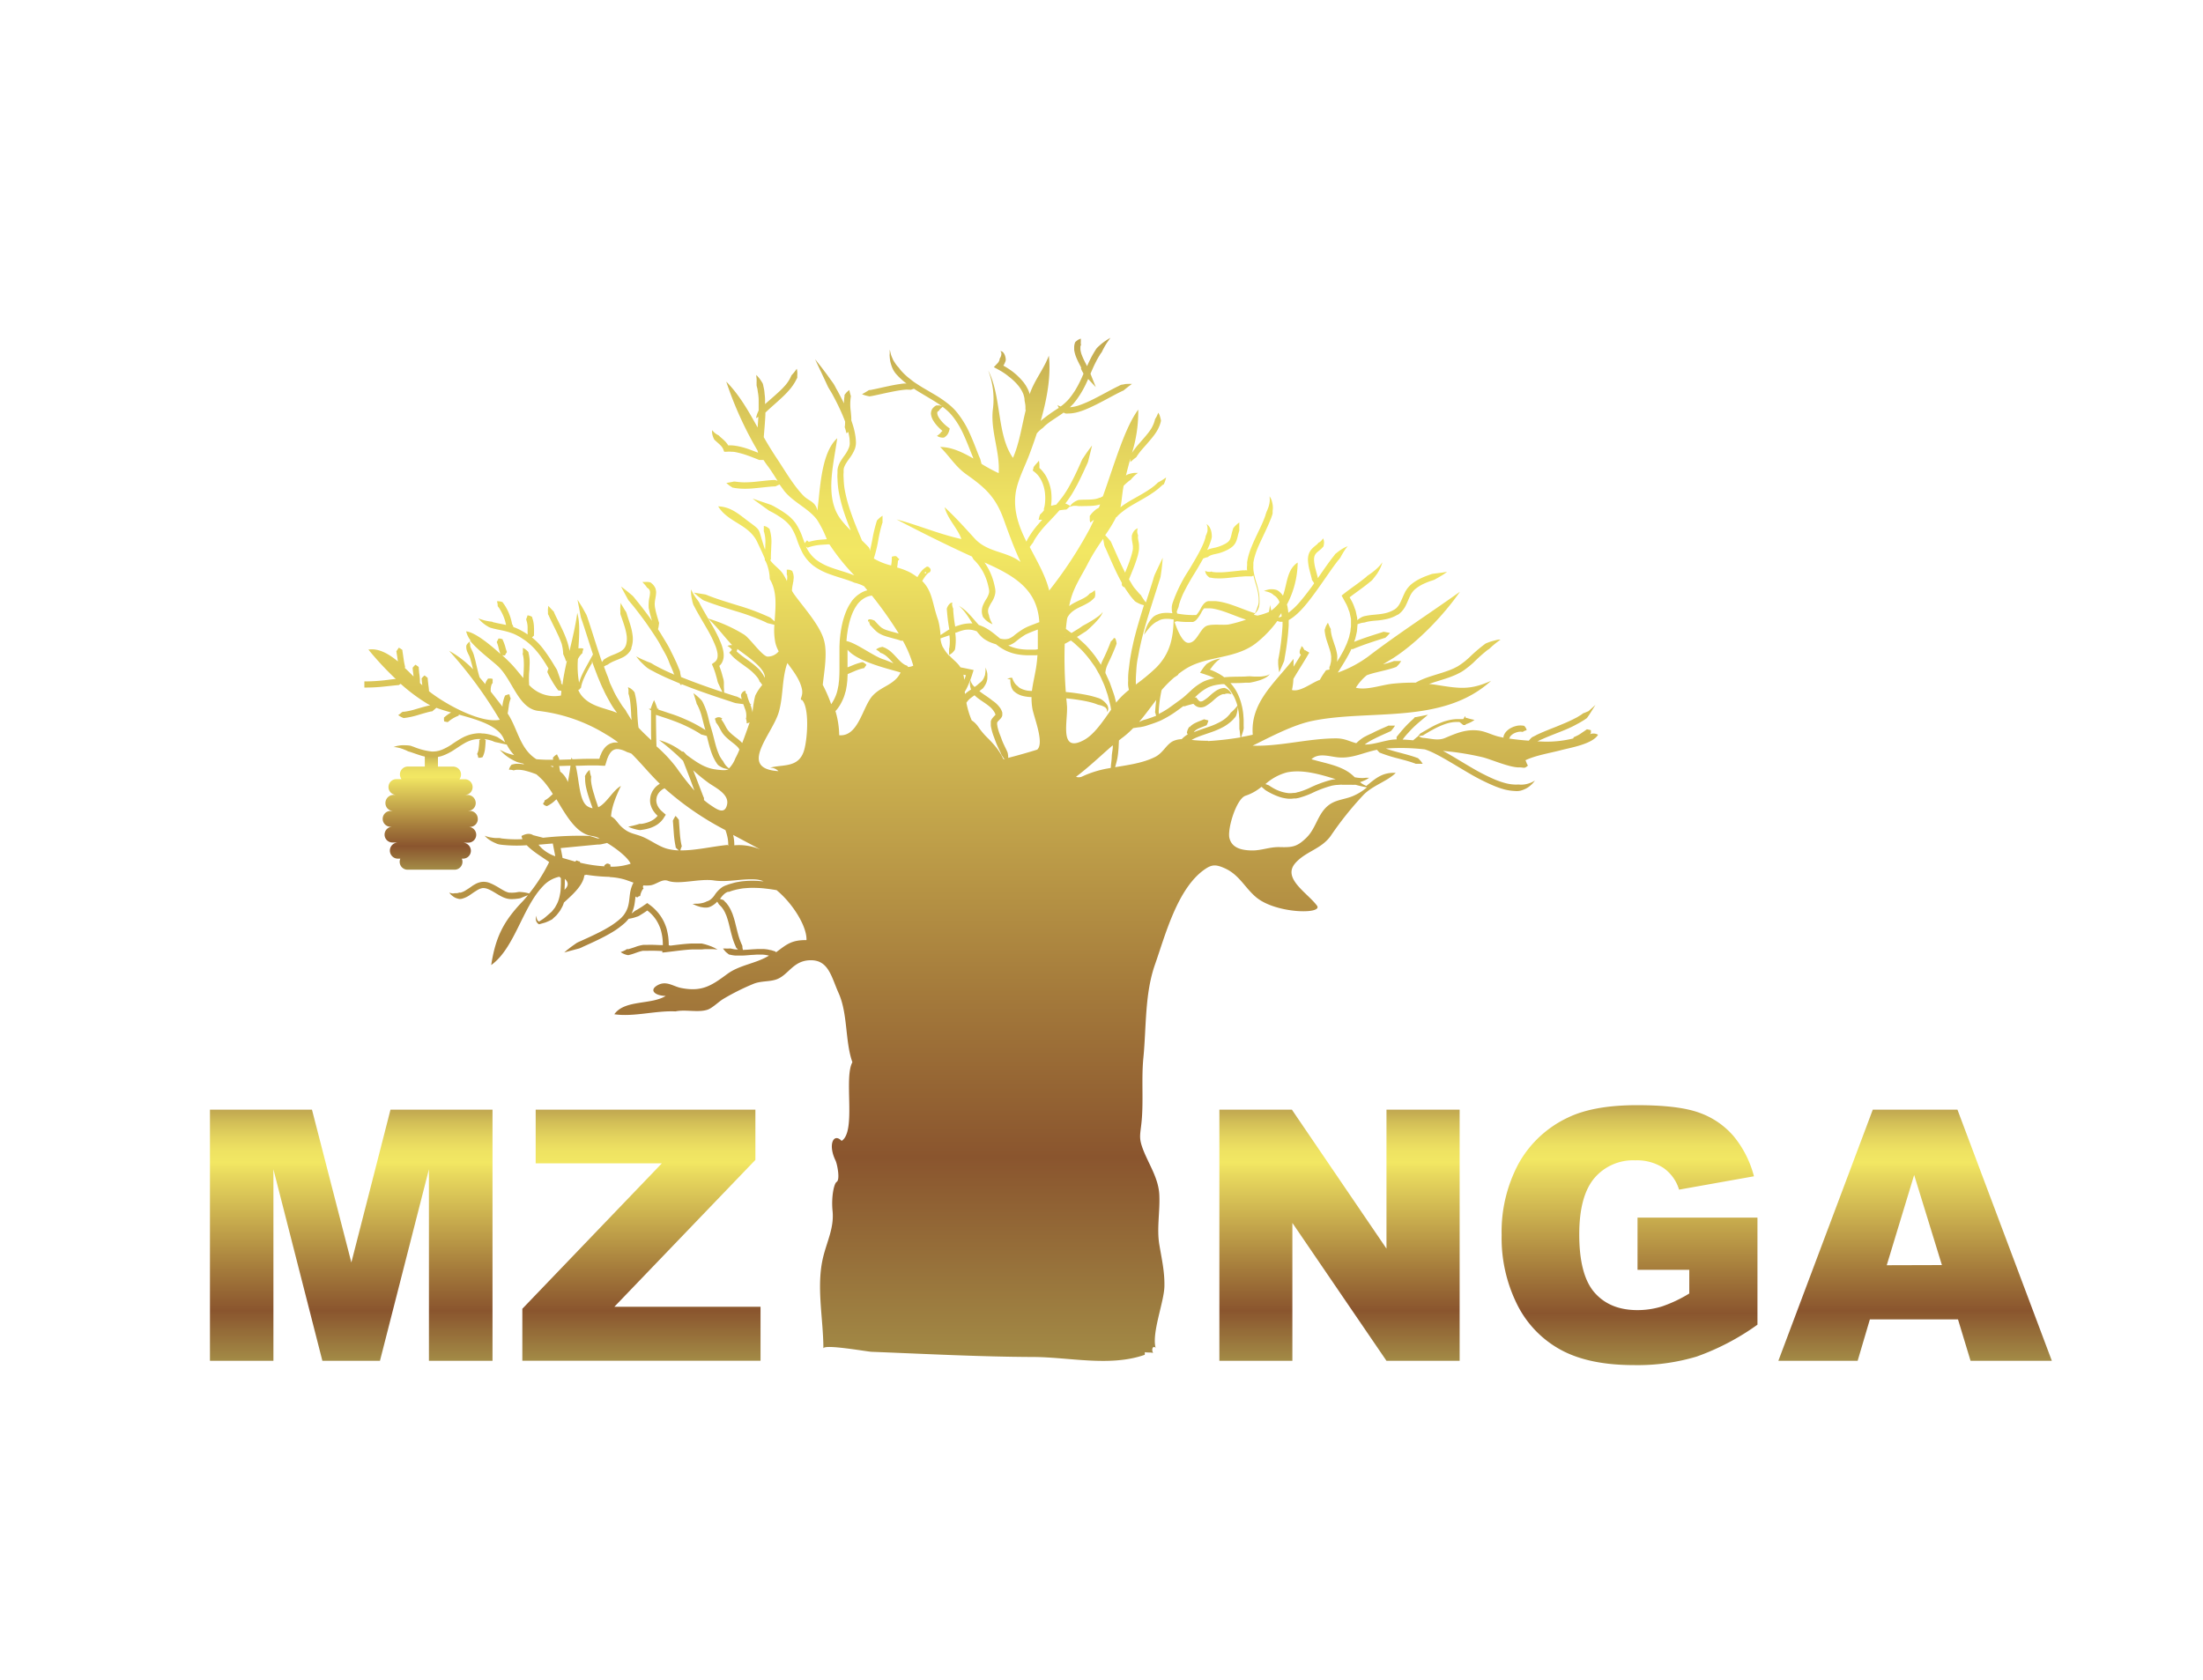 <svg id="Layer_1" data-name="Layer 1" xmlns="http://www.w3.org/2000/svg" xmlns:xlink="http://www.w3.org/1999/xlink" viewBox="0 0 539.85 411.79"><defs><style>.cls-1{fill:url(#linear-gradient);}.cls-2{fill:url(#linear-gradient-2);}.cls-3{fill:url(#linear-gradient-3);}.cls-4{fill:url(#linear-gradient-4);}.cls-5{fill:url(#linear-gradient-5);}.cls-6{fill:url(#linear-gradient-6);}.cls-7{fill:url(#linear-gradient-7);}</style><linearGradient id="linear-gradient" x1="105.43" y1="-697.88" x2="105.43" y2="-726.52" gradientTransform="matrix(1, 0, 0, -1, 0, -513.37)" gradientUnits="userSpaceOnUse"><stop offset="0" stop-color="#c0a650"/><stop offset="0.05" stop-color="#d2be57"/><stop offset="0.11" stop-color="#e4d45e"/><stop offset="0.16" stop-color="#eee262"/><stop offset="0.21" stop-color="#f2e763"/><stop offset="0.27" stop-color="#e6d65d"/><stop offset="0.64" stop-color="#a47a3b"/><stop offset="0.8" stop-color="#8a552e"/><stop offset="1" stop-color="#a38b46"/></linearGradient><linearGradient id="linear-gradient-2" x1="240.49" y1="-596.12" x2="240.49" y2="-847.23" xlink:href="#linear-gradient"/><linearGradient id="linear-gradient-3" x1="86.07" y1="272" x2="86.07" y2="333.56" gradientTransform="matrix(1, 0, 0, 1, 0, 0)" xlink:href="#linear-gradient"/><linearGradient id="linear-gradient-4" x1="157.16" y1="272" x2="157.16" y2="333.56" gradientTransform="matrix(1, 0, 0, 1, 0, 0)" xlink:href="#linear-gradient"/><linearGradient id="linear-gradient-5" x1="328.25" y1="272" x2="328.25" y2="333.56" gradientTransform="matrix(1, 0, 0, 1, 0, 0)" xlink:href="#linear-gradient"/><linearGradient id="linear-gradient-6" x1="399.32" y1="270.95" x2="399.32" y2="334.61" gradientTransform="matrix(1, 0, 0, 1, 0, 0)" xlink:href="#linear-gradient"/><linearGradient id="linear-gradient-7" x1="469.3" y1="272" x2="469.3" y2="333.56" gradientTransform="matrix(1, 0, 0, 1, 0, 0)" xlink:href="#linear-gradient"/></defs><title>letter</title><path class="cls-1" d="M117.08,200.76h0a1.94,1.94,0,0,0-1.88-2h-.55a1.92,1.92,0,0,0,1.93-1.91v0h0a2,2,0,0,0-.23-.93,1.94,1.94,0,0,0-1.73-1.06h-.74a1.92,1.92,0,0,0,1.93-1.93h0A1.92,1.92,0,0,0,113.9,191h-1.31a1.93,1.93,0,0,0-.38-2.7,2,2,0,0,0-1.16-.39h-3.73V185a.53.53,0,0,0-.52-.51h-2.19a.51.51,0,0,0-.51.51h0v2.9H99.91A1.93,1.93,0,0,0,98,189.82h0a2,2,0,0,0,.39,1.16H97.13a1.93,1.93,0,1,0,0,3.86h-.74A2,2,0,0,0,94.82,198a1.93,1.93,0,0,0,1.55.78h-.79a1.94,1.94,0,0,0,0,3.87h.59a1.93,1.93,0,0,0,0,3.86h1.37a2,2,0,0,0-2,2,2,2,0,0,0,.58,1.39,1.91,1.91,0,0,0,1.37.57h.61a1.91,1.91,0,0,0-.16.78h0a1.94,1.94,0,0,0,1.94,1.93h11.51a1.94,1.94,0,0,0,1.94-1.93h0a1.92,1.92,0,0,0-.17-.78h.29a1.92,1.92,0,0,0,1.94-1.92h0a2,2,0,0,0-2-2h1.38a1.94,1.94,0,0,0,1.93-1.93h0a1.93,1.93,0,0,0-1.93-1.93h.32a1.94,1.94,0,0,0,2-1.89Z"/><path class="cls-2" d="M389.85,179.68a1.93,1.93,0,0,0,0-.34,2.16,2.16,0,0,0,0-.36l-.35-.09-.38-.08-.22-.05c-.08,0-.08.08-.15.09-.38.28-.91.63-1.45,1s-1.11.61-1.53.81c0,0-.13,0-.15.07s0,.15-.07.21V181a26.84,26.84,0,0,1-7.36.78l-1.43-.06.11-.06c.32-.15.64-.32,1-.46,1.33-.6,2.71-1.13,4.1-1.68.69-.27,1.39-.55,2.08-.85s1.39-.62,2.07-1l1-.54,1-.6.48-.33a1.06,1.06,0,0,0,.43-.41c.24-.33.47-.66.68-1l1.26-2-1.63,1.46-.06.06h0l-1,.42c-.39.07-.61.37-.92.54l-.92.56-1,.51c-.65.32-1.31.63-2,.92l-2,.83c-1.38.55-2.78,1.08-4.16,1.71a9.29,9.29,0,0,0-1,.49l-.51.26a1.48,1.48,0,0,0-.5.3c-.22.22-.43.46-.64.7-1.65-.12-3.33-.29-4.93-.54h.06l.17-.07c.07,0,0-.08,0-.12a1.47,1.47,0,0,1,.14-.28,1.93,1.93,0,0,1,.27-.3,2.73,2.73,0,0,1,.83-.55,3,3,0,0,1,.5-.19,3.89,3.89,0,0,1,.49-.12,3.1,3.1,0,0,1,.86,0c.06,0,.1.07.16,0l.19-.12a1.46,1.46,0,0,1,.36-.16,2.38,2.38,0,0,1,.38-.11,2.64,2.64,0,0,0-.12-.4,1.83,1.83,0,0,0-.26-.42c-.06-.07-.13-.16-.21-.24s-.19,0-.28-.06a4.86,4.86,0,0,0-1.32,0,4.09,4.09,0,0,0-.69.17,3.38,3.38,0,0,0-.69.26,4.32,4.32,0,0,0-1.24.82,3.64,3.64,0,0,0-.48.56,3.19,3.19,0,0,0-.32.64c0,.12-.11.21-.08.32a.64.64,0,0,0,.06.18l-1.17-.25c-1.68-.39-3.19-1.27-4.95-1.5-3.08-.39-5.48.65-8.22,1.81-1.73.74-3.39.16-5.24,0a2.35,2.35,0,0,1-1.25-.43l1-.18c.16,0,.26-.17.4-.23l.4-.24c.53-.31,1-.61,1.58-.9a18.38,18.38,0,0,1,3.23-1.46c.27-.09.55-.17.83-.24s.56-.11.83-.16a8.12,8.12,0,0,1,.85-.07h.88l.93.75h.47l.24-.24a.73.73,0,0,0,.24-.07,7.86,7.86,0,0,0,.94-.41,4.83,4.83,0,0,0,.86-.55,13.29,13.29,0,0,1-1.86-.46.81.81,0,0,0-.22,0c-.07,0-.22-.48-.22-.48l-.45.75H357a10.32,10.32,0,0,0-2,.28c-.32.07-.64.17-1,.26a21.08,21.08,0,0,0-3.53,1.59l-1.63.94-.41.24c-.12.09-.29.11-.39.24l-.64.75h0l-.18.12-.92.78c-.86-.08-1.73-.15-2.59-.18l.18-.23a15,15,0,0,1,1.18-1.4,24.84,24.84,0,0,1,2.59-2.54l2.28-1.92-2.9.58h-.23c-.07,0-.13.08-.19.13l-.26.3a27.63,27.63,0,0,0-2.43,2.41c-.43.47-.84,1-1.23,1.46l-.3.37a.93.93,0,0,1-.16.18v.63h-.36c-2.39.12-5,1.27-7.45,1.25.2-.16.41-.31.64-.46a15.49,15.49,0,0,1,1.8-1c1.28-.65,2.63-1.23,3.64-1.69.12-.08.27-.06.36-.18l.26-.3c.16-.19.29-.37.4-.52s.33-.49.33-.49h-1.58c-.14,0-.22.12-.36.15-1,.46-2.35,1-3.7,1.72a21.81,21.81,0,0,0-2.05,1,10.54,10.54,0,0,0-1.59,1.23c-.07.08-.16.14-.23.21-1.75-.46-2.77-1.17-4.93-1.18-6.77,0-13.68,2-20.46,1.79,4.52-2.22,9.85-5.09,14.66-6.08,14.17-2.91,31.89,1,43.78-9.82-5.12,2.31-7.73,1.91-13.36,1-.62-.1-1.24-.17-1.86-.23l1.34-.45,2.43-.76a25.8,25.8,0,0,0,2.54-.94c.43-.16.84-.4,1.25-.6a8.2,8.2,0,0,0,1.19-.75c.37-.27.71-.53,1.06-.81s.67-.57,1-.85a42.37,42.37,0,0,1,3.32-3c.23-.22.53-.31.73-.53l.61-.57c.4-.34.76-.64,1.07-.88.61-.47,1-.74,1-.74h-.33a4.39,4.39,0,0,0-.91.17c-.39.1-.86.21-1.4.39l-.85.33a1.55,1.55,0,0,0-.41.25l-.41.31a39.17,39.17,0,0,0-3.43,3l-.92.8c-.32.25-.63.5-1,.75a10.68,10.68,0,0,1-1,.65c-.38.18-.73.39-1.13.55-.76.34-1.58.61-2.39.88l-2.43.76c-.8.25-1.57.51-2.3.81-.36.14-.72.3-1.06.47a8.21,8.21,0,0,0-.83.44,50.12,50.12,0,0,0-5.48.24c-2.86.27-6.53,1.71-9.18,1a12.33,12.33,0,0,1,2.69-3.07l.21-.07a21.79,21.79,0,0,1,2.23-.64c1.56-.39,3.18-.74,4.39-1.18.15-.08.32-.06.43-.17l.33-.33a4.29,4.29,0,0,0,.48-.56c.23-.33.34-.53.34-.53h-1.3a2.67,2.67,0,0,1-.4,0c-.15,0-.25.11-.39.13a21.23,21.23,0,0,1-2.36.68c.81-.48,1.63-1,2.44-1.48,6-3.86,12.32-10.42,16.42-16.31-7.61,5.43-15.17,10.29-22.5,15.89a28.77,28.77,0,0,1-7.43,3.93h0c.57-.94,1.18-1.88,1.75-2.84.28-.49.58-1,.84-1.48s.51-.94.72-1.44h.38c.13,0,.21-.11.34-.14,1-.41,2.28-.89,3.61-1.34s2.68-.88,3.69-1.2c.12-.07.26,0,.36-.13l.28-.26.44-.45c.24-.26.37-.43.37-.43l-.55-.12c-.17,0-.38-.08-.62-.11l-.38-.06c-.13,0-.23.09-.36.11-1,.32-2.37.74-3.72,1.2-1.13.38-2.24.79-3.16,1.16l.27-.76c.08-.28.14-.57.21-.86l.19-.86.09-.88c0-.29.06-.59.07-.88V153l.84-.27a6.85,6.85,0,0,1,.79-.13,1.91,1.91,0,0,0,.41-.11l.44-.11a17.74,17.74,0,0,1,2.07-.26,17.71,17.71,0,0,0,2.5-.36,9.22,9.22,0,0,0,2.63-1l.16-.09h.07l.28-.19a6.42,6.42,0,0,0,.61-.56,6.5,6.5,0,0,0,.9-1.25c.46-.86.77-1.73,1.13-2.47a5.13,5.13,0,0,1,1.32-1.81,9.88,9.88,0,0,1,1.9-1.21,19.05,19.05,0,0,1,1.93-.79,6.82,6.82,0,0,0,.9-.31l.78-.44c.49-.27.91-.53,1.25-.74a9.48,9.48,0,0,0,.78-.54l.27-.2-1.25.2-1.42.18-.88.11a6,6,0,0,0-.93.31,17.45,17.45,0,0,0-2.1.86,11.59,11.59,0,0,0-2.19,1.39,6.52,6.52,0,0,0-1.73,2.33c-.41.85-.71,1.69-1.1,2.4a4.46,4.46,0,0,1-.67.94,3,3,0,0,1-.37.34l-.28.19h0l-.13.07a7.61,7.61,0,0,1-2.21.85c-1.52.34-3.12.31-4.55.61a4.35,4.35,0,0,0-1,.27,6.36,6.36,0,0,0-.83.51l-.39.3v-.53l-.19-.87-.18-.86c-.09-.28-.2-.55-.3-.83a9.88,9.88,0,0,0-.69-1.61l-.5-.91c1.44-1.12,3-2.16,4.47-3.35l.62-.5a2.75,2.75,0,0,0,.58-.55c.34-.42.68-.85,1-1.29a12.13,12.13,0,0,0,.81-1.4,8.68,8.68,0,0,0,.55-1.5c-.16.21-.31.42-.47.62a7,7,0,0,1-.52.57,11.88,11.88,0,0,1-1.13,1c-.39.32-.79.61-1.21.89a3,3,0,0,0-.59.47c-.19.17-.39.33-.59.48-1.58,1.27-3.31,2.41-5,3.74l-.49.4.33.6.76,1.39a8.4,8.4,0,0,1,.61,1.45c.09.24.2.48.27.73l.16.76.17.76v1.54a2.83,2.83,0,0,1-.07.77l-.07.78-.18.76c-.06.25-.1.51-.18.76l-.26.75a13.4,13.4,0,0,1-.61,1.47,12.89,12.89,0,0,1-.72,1.44c-.25.44-.54,1-.81,1.42l-.53.85a4.39,4.39,0,0,0,.06-.89,3.53,3.53,0,0,0,0-.65,4.87,4.87,0,0,0-.1-.65c-.08-.42-.19-.84-.31-1.26-.26-.77-.51-1.55-.75-2.27a11.19,11.19,0,0,1-.41-1.91.67.67,0,0,1,0-.2.34.34,0,0,0,0-.2l-.18-.35a4.91,4.91,0,0,1-.28-.62l-.25-.57a3.65,3.65,0,0,0-.32.54,3.39,3.39,0,0,0-.31.67c0,.14-.1.28-.15.44a1.48,1.48,0,0,0,0,.47,12.34,12.34,0,0,0,.47,2.17c.24.73.5,1.5.75,2.28.11.37.21.74.28,1.09,0,.18.05.35.07.53a2.18,2.18,0,0,1,0,.51,4.18,4.18,0,0,1-.07,1q-.09.42-.21.84c0,.13-.15.21-.14.35s0,.26,0,.39v.21a3.53,3.53,0,0,0-.65.11.81.81,0,0,0-.22.07.54.54,0,0,1-.1.16l-.22.31c-.29.41-.56.82-.81,1.25-.13.21-.25.43-.37.64h-.09c-2,.74-4.7,3-6.72,2.45a15.46,15.46,0,0,0,.35-2.72c.35-.6.71-1.19,1.07-1.79.81-1.32,1.65-2.63,2.44-4l.38-.65-.71-.42a1,1,0,0,1-.17-.1l-.11-.08h0a.12.12,0,0,1-.14,0,2.33,2.33,0,0,1-.31-.5,1.24,1.24,0,0,0-.49-.5,1.38,1.38,0,0,1-.15.57,1.59,1.59,0,0,0-.25.62,1.51,1.51,0,0,0,0,.52.5.5,0,0,0,.13.25l.15.15c-.58,1-1.19,1.95-1.8,2.94v-1.92c-4.69,6-10.62,10.72-10,18.59q-1.37.32-2.85.57c.17-.42.3-.86.44-1.3.07-.23.13-.45.18-.68a3.28,3.28,0,0,0,0-.7v-1.4c0-.47-.06-.93-.08-1.4a13.1,13.1,0,0,0-.2-1.4c-.06-.47-.21-.92-.31-1.38a13.53,13.53,0,0,0-.45-1.36,12.8,12.8,0,0,0-.59-1.31,9.27,9.27,0,0,0-.76-1.23,9.17,9.17,0,0,0-.85-1.06c1.3,0,2.54,0,3.67-.1h.7a2.54,2.54,0,0,0,.67-.06c.44-.09.85-.17,1.23-.28s.75-.2,1.08-.32.59-.23.88-.37a4.44,4.44,0,0,0,.67-.38,2.17,2.17,0,0,0,.44-.36l.32-.32-.41.2a1.85,1.85,0,0,1-.5.17,3.34,3.34,0,0,1-.7.14,5.12,5.12,0,0,1-.87.08h-1a8.52,8.52,0,0,1-1.19-.06,10,10,0,0,0-1.32.05c-1.53.06-3.29,0-5.2.18a5.41,5.41,0,0,0-.69-.49,11.68,11.68,0,0,0-1.24-.71c-.44-.2-.86-.42-1.3-.58l-.29-.1a.27.27,0,0,1,.07-.08,1.58,1.58,0,0,0,.37-.44c.11-.16.23-.31.35-.47a8.76,8.76,0,0,1,.82-.9,9.82,9.82,0,0,1,1-.81,7.36,7.36,0,0,0-2.51.79c-.2.11-.4.22-.59.34a2.9,2.9,0,0,0-.29.19,1.37,1.37,0,0,0-.23.25,8.77,8.77,0,0,0-.85,1.08l-.54.82,1,.33,1.22.42c.4.14.77.35,1.16.52l.18.09a3,3,0,0,0-.7.14,7.66,7.66,0,0,0-.94.25l-.44.15-.5.2a12.88,12.88,0,0,0-3.23,2.29l-1.38,1.26c-.23.2-.46.4-.68.57l-.36.28-.36.26c-1,.72-2,1.47-2.92,2.1a22.35,22.35,0,0,1-2.18,1.25v-.07c.07-.15,0-.31,0-.48a32.31,32.31,0,0,1,.61-4.8,2.4,2.4,0,0,1,.15-.57,30.34,30.34,0,0,1,3-3l.56-.37a2.53,2.53,0,0,0,.42-.31c.11-.07.12-.16.11-.15h-.09a22.45,22.45,0,0,1,1.87-1.32c5.14-3.22,12.07-2.33,17.17-6.25a27.32,27.32,0,0,0,5.27-5.47h0a5.12,5.12,0,0,0,.67.19h.61v.87a62.43,62.43,0,0,1-.94,7.83,6.88,6.88,0,0,0-.13.77v.73a9.15,9.15,0,0,0,.11,1.18,9,9,0,0,0,.15,1l.43-1q.21-.45.48-1.08l.28-.66a5.08,5.08,0,0,0,.13-.78,65,65,0,0,0,1-8V152c.17-.1.33-.22.51-.31,2.31-1.51,4.38-4.24,6.34-6.95s3.78-5.51,5.3-7.43a4.57,4.57,0,0,0,.54-.69c.14-.24.26-.49.39-.7.25-.44.48-.81.68-1.12a5.89,5.89,0,0,1,.51-.68l.2-.23L330,134a5.86,5.86,0,0,0-.8.38,11,11,0,0,0-1.16.76c-.22.16-.43.34-.67.52a1,1,0,0,0-.3.33c-.09.13-.19.25-.29.37-1.16,1.47-2.46,3.36-3.82,5.33a1,1,0,0,1-.07-.25c-.15-.62-.35-1.28-.52-2a9.67,9.67,0,0,1-.36-2.14,3,3,0,0,1,.1-.94,2,2,0,0,1,.4-.72c.36-.44,1-.8,1.49-1.35.07-.06.12-.14.19-.2a.37.37,0,0,0,.14-.22,2.19,2.19,0,0,0,.1-.51,2.55,2.55,0,0,0,0-.78,2.44,2.44,0,0,0-.14-.46.23.23,0,0,0-.06-.15,4.37,4.37,0,0,1-.37.48,2.38,2.38,0,0,1-.44.4,1.18,1.18,0,0,1-.29.16c-.1,0-.11.17-.21.24-.3.35-.92.7-1.54,1.4a3.48,3.48,0,0,0-.7,1.28,4.5,4.5,0,0,0-.16,1.41,12.12,12.12,0,0,0,.4,2.47c.19.72.36,1.39.52,2,.05.13,0,.28.08.38l.22.31a2.87,2.87,0,0,1,.28.48V143l-.57.81c-1,1.35-2,2.66-3,3.81a15.94,15.94,0,0,1-2.74,2.58,14.29,14.29,0,0,0-.2-1.42,2.44,2.44,0,0,0-.15-.59A22.56,22.56,0,0,0,318,137.89c-2.67,1.71-2.56,5.25-3.61,8.12a4.8,4.8,0,0,0-.79-.89,2.35,2.35,0,0,0-.8-.52,5,5,0,0,0-.84-.16h-.71a3.71,3.71,0,0,0-.58.11,3.79,3.79,0,0,0-.74.25l-.25.1h.26a6,6,0,0,1,.73.17,3.75,3.75,0,0,1,.47.17c.17.08.34.15.51.25a2.76,2.76,0,0,1,.46.37.6.6,0,0,0,.25.16,1.5,1.5,0,0,1,.25.19,3.45,3.45,0,0,1,.85,1.15.77.77,0,0,0,.1.26,6.55,6.55,0,0,1-.52.66,9.16,9.16,0,0,1-1.53,1.39,11.14,11.14,0,0,0-.31-1.39,9,9,0,0,1-.26,1.72,14.38,14.38,0,0,1-2.79.89l-.89-.19.23-.24a5.73,5.73,0,0,0,.69-.87,3.56,3.56,0,0,0,.4-1.23l.06-.34v-.33a3.53,3.53,0,0,0,0-.65,11.12,11.12,0,0,0-.09-1.41,20.88,20.88,0,0,0-.67-2.81,20,20,0,0,1-.68-2.77,6.38,6.38,0,0,1-.06-1.38v-.76l.12-.67a18,18,0,0,1,.89-2.78c.37-.91.79-1.8,1.2-2.67s.81-1.72,1.18-2.53.7-1.61,1-2.37c.07-.19.13-.38.19-.56a2,2,0,0,0,.14-.55,6.11,6.11,0,0,1,.06-1.07,5.69,5.69,0,0,0-.21-1.74,3.35,3.35,0,0,0-.41-1l-.17-.33V122a4.18,4.18,0,0,1,0,1,6.44,6.44,0,0,1-.36,1.5c-.12.28-.22.57-.36.87a9,9,0,0,0-.33,1c-.25.7-.55,1.45-.91,2.25s-.77,1.63-1.18,2.5-.85,1.79-1.23,2.76a16.59,16.59,0,0,0-1,3.06l-.15.85v.78a5.65,5.65,0,0,0,0,1.3l-.14-.07c-.13-.09-.27,0-.4,0h.1a8.51,8.51,0,0,0-1.51.09l-2.9.3a18.72,18.72,0,0,1-2.8.09,4.62,4.62,0,0,1-.65-.07.57.57,0,0,1-.31-.06.21.21,0,0,0-.29,0,2.43,2.43,0,0,1-.66,0,1.47,1.47,0,0,1-.7-.24,1.59,1.59,0,0,0,.25.85,2.51,2.51,0,0,0,.65.69.5.5,0,0,0,.19.13h.21a2.7,2.7,0,0,0,.41.08,5.29,5.29,0,0,0,.8.09,18.81,18.81,0,0,0,3-.09l2.9-.3c.48,0,1-.08,1.41-.09h1.24c.11,0,.22.06.33,0a2.32,2.32,0,0,1,.44-.16c.16.74.36,1.44.56,2.1a17.62,17.62,0,0,1,.62,2.58,7.43,7.43,0,0,1,.09,1.15v.57a4,4,0,0,1-.06.5,1.69,1.69,0,0,1-.12.44,3.61,3.61,0,0,0-.16.42,4.29,4.29,0,0,1-.3.85l-.28.6c-.66-.2-1.32-.44-2-.69l-2.09-.79c-.71-.27-1.42-.52-2.15-.76a19.35,19.35,0,0,0-2.27-.58,12.13,12.13,0,0,0-1.21-.16H296.1l-.27.07a2.22,2.22,0,0,0-.43.23l-.32.27a5.17,5.17,0,0,0-.74,1.06,8.06,8.06,0,0,1-1.09,1.68l-.13.1h-.39a8.34,8.34,0,0,1-1,0,19.1,19.1,0,0,1-2.14-.18l-1.1-.16-.12-.41a1.41,1.41,0,0,1,.12-.42c.05-.15.17-.45.27-.68s.1-.51.19-.78a19.41,19.41,0,0,1,1.52-3.65c.67-1.31,1.47-2.68,2.29-4s1.43-2.39,2.08-3.56h0c.2-.07.42-.16.68-.24l.4-.11c.14,0,.21-.16.34-.22a3.25,3.25,0,0,1,.81-.35c.31-.1.7-.17,1.12-.27a7.79,7.79,0,0,0,1.33-.39,10,10,0,0,0,1.3-.57,6.11,6.11,0,0,0,1.28-.86,3.52,3.52,0,0,0,.88-1.33,8.94,8.94,0,0,0,.36-1.25c.09-.37.18-.69.27-1a2,2,0,0,1,.08-.22.37.37,0,0,0,0-.21v-1.83s-.2.14-.53.42a7.27,7.27,0,0,0-.57.54c-.11.11-.2.24-.32.37s-.1.31-.18.48c-.22.65-.36,1.51-.59,2.13a2,2,0,0,1-.51.78,4.32,4.32,0,0,1-.92.61,9.61,9.61,0,0,1-1.14.5,8.81,8.81,0,0,1-1.14.34c-.39.09-.8.16-1.22.29a4.85,4.85,0,0,0-.75.29,16.28,16.28,0,0,0,.93-2.34,3.54,3.54,0,0,0,.21-.91,6.51,6.51,0,0,0-.06-.88,3.88,3.88,0,0,0-.17-.75c-.08-.23-.18-.43-.26-.61a2.69,2.69,0,0,0-.57-.69l-.22-.19.09.28a2.9,2.9,0,0,1,.14.77V130a1.84,1.84,0,0,1-.14.61,4.77,4.77,0,0,1-.26.66,1.18,1.18,0,0,0-.09.37,1.86,1.86,0,0,1-.1.39c-.64,2.15-2.31,4.9-3.95,7.65a36.35,36.35,0,0,0-4,8.07,4.6,4.6,0,0,0-.21.89,6.17,6.17,0,0,0,0,.86,3.09,3.09,0,0,0,.12.74v.07h-.12a8.38,8.38,0,0,0-2.45,0l-.64.15-.61.24a2.92,2.92,0,0,0-1.07.73,7.27,7.27,0,0,0-1.33,2,12.8,12.8,0,0,0-.71,2.17,19.33,19.33,0,0,1,1.36-1.77,7,7,0,0,1,1.57-1.35c.13-.09.3-.13.43-.21a3.18,3.18,0,0,1,.4-.23l.42-.18.46-.1a6.7,6.7,0,0,1,2,0l.61.08c-.09,4.42-.81,8.28-4.26,11.79a47.23,47.23,0,0,1-5,4.15v-1.17c0-.84.09-1.74.14-2.7a21.41,21.41,0,0,1,.42-3c.1-.52.19-1,.29-1.59l.36-1.61c.24-1.09.53-2.18.82-3.28,1.21-4.38,2.69-8.71,3.7-12a9.43,9.43,0,0,0,.35-1.18c.06-.4.11-.77.16-1.12.1-.7.17-1.31.22-1.82.09-1,.13-1.6.13-1.6s-.26.53-.69,1.45q-.33.68-.78,1.65l-.47,1a9.4,9.4,0,0,0-.38,1.17c-.51,1.66-1.14,3.6-1.8,5.68l-.28-.34a9.64,9.64,0,0,1-.58-.84,3.3,3.3,0,0,1-.31-.51c-.11-.19-.31-.3-.46-.48-.31-.33-.62-.74-1-1.15a7.48,7.48,0,0,1-.95-1.4c-.18-.28-.36-.58-.54-.88a.29.29,0,0,1,0-.13l.16-.4.66-1.63a34.17,34.17,0,0,0,1.21-3.39,9.12,9.12,0,0,0,.23-.9,9.36,9.36,0,0,0,.17-1v-1a5.37,5.37,0,0,0-.13-.92c-.05-.29-.1-.56-.13-.83a1.56,1.56,0,0,1,0-.39.56.56,0,0,0,0-.36,2.42,2.42,0,0,1-.18-.75,2,2,0,0,1,.14-.87,2.08,2.08,0,0,0-.85.58,2.7,2.7,0,0,0-.54,1,.79.79,0,0,0-.08.26v.75a8.84,8.84,0,0,0,.14.9c.05.29.09.56.12.82a2.16,2.16,0,0,1,0,.36,2.41,2.41,0,0,1,0,.38,4.07,4.07,0,0,1-.14.77c-.06.25-.13.54-.21.81a31.24,31.24,0,0,1-1.16,3.24l-.39,1-.31-.62c-1.14-2.29-2.13-4.67-2.95-6.45a3.64,3.64,0,0,0-.3-.63l-.43-.5c-.26-.32-.5-.58-.71-.8l-.18-.18a35.25,35.25,0,0,0,2.62-4.28v-.07l.19-.12c.17-.09.24-.28.39-.4a10.29,10.29,0,0,1,1-.86c.36-.28.75-.58,1.18-.86.84-.58,1.82-1.12,2.8-1.68s2-1.13,2.89-1.71c.45-.32.91-.59,1.3-.91a10.74,10.74,0,0,0,1.11-.91l.25-.22a.47.47,0,0,0,.21-.23l.4-.19a5.87,5.87,0,0,0,.37-.9c.16-.51.22-.8.22-.8l-.68.46a7.68,7.68,0,0,1-.78.47l-.47.26c-.17.08-.26.26-.43.38a8.81,8.81,0,0,1-1,.83c-.36.29-.79.55-1.21.84-.87.55-1.83,1.11-2.82,1.66s-2,1.12-2.9,1.74c-.32.21-.6.44-.9.66.25-1.18.35-2.38.53-3.74.07-.51.15-1,.25-1.53a16.36,16.36,0,0,1,1.32-1.18c.09-.06.16-.13.25-.18a.58.58,0,0,0,.23-.18,5,5,0,0,1,.37-.43,8.5,8.5,0,0,1,.68-.66c.41-.34.68-.53.68-.53h-.23c-.22,0-.45,0-.67,0a6.78,6.78,0,0,0-1,.19,4.61,4.61,0,0,0-.63.2,1.21,1.21,0,0,0-.44.29c.33-1.38.71-2.77,1.08-4.16v.83l.52-.44a6.71,6.71,0,0,1,.58-.48l.34-.26c.11-.08.14-.25.25-.37A17.39,17.39,0,0,1,280,110c.56-.62,1.15-1.29,1.74-2,.3-.35.6-.69.87-1.06a12.54,12.54,0,0,0,.79-1.12,8.55,8.55,0,0,0,.61-1.16,6.32,6.32,0,0,0,.4-1.13,2.5,2.5,0,0,1,.07-.26.39.39,0,0,0,0-.26,2.78,2.78,0,0,0-.11-.5,3.63,3.63,0,0,0-.11-.42l-.1-.32c-.19-.41-.31-.61-.31-.61l-.27.61a3.87,3.87,0,0,1-.33.64l-.21.36c-.08.12,0,.27-.11.4a4.92,4.92,0,0,1-.32.91,8.54,8.54,0,0,1-.51,1c-.21.32-.44.66-.7,1s-.54.66-.82,1l-1.74,2A18.94,18.94,0,0,0,277.4,111h0a33.94,33.94,0,0,0,1.53-10.59c-3.32,4.43-5.86,13.42-8.66,21.22l-.08.06-.41.21-.19.1h-.14a4.75,4.75,0,0,1-1.48.38c-1,.13-2.1.07-3.07.13a3.35,3.35,0,0,0-.71.07c-.22.09-.43.19-.61.28a3.88,3.88,0,0,0-.91.65,2.14,2.14,0,0,0-.41.54l-.11.21.21-.09.27-.09L263,124a6.61,6.61,0,0,1,.89,0l.55.07a1.94,1.94,0,0,1,.59,0c.86-.06,1.94,0,3.17-.14a7.21,7.21,0,0,0,1.38-.29c-.08.22-.17.45-.25.68s-.46.32-.67.48a9.19,9.19,0,0,0-.75.65,5,5,0,0,0-.61.69c-.07.14-.23.19-.25.35a3.09,3.09,0,0,0,0,.43v.64c.07.33.13.53.13.53s.17-.12.43-.34l.22-.18.24-.13c-.36.81-.73,1.59-1.1,2.31a102.11,102.11,0,0,1-9.86,15c-.93-3.78-3-7.21-4.77-10.67l.11-.15c.18-.24.36-.51.58-.77s.31-.61.52-.91a19.55,19.55,0,0,1,1.34-1.93,25.88,25.88,0,0,1,1.74-2c.94-1,2-2.1,3-3.24l1.37-.17h.3l.25-.2c.14-.11.27-.23.4-.35s.32-.36.32-.36l-.43-.22c-.13-.07-.27-.15-.45-.23l-.28-.13a.06.06,0,0,0-.06,0c.18-.23.37-.46.55-.72s.6-.85.88-1.28c.55-.86,1-1.73,1.48-2.58.88-1.7,1.62-3.32,2.25-4.7a8.85,8.85,0,0,0,.43-1l.25-1c.15-.6.28-1.13.39-1.56l.33-1.37s-.33.4-.85,1.13c-.27.36-.59.81-.93,1.33l-.56.82a9.34,9.34,0,0,0-.46,1c-.62,1.38-1.35,3-2.21,4.62-.43.82-.89,1.66-1.41,2.47-.27.41-.51.79-.82,1.2s-.61.77-.91,1.16l-.64.77c-.35.06-.72.14-1.09.24l-.15,0a.49.49,0,0,0,0-.17,13.41,13.41,0,0,0,0-3.35,11.18,11.18,0,0,0-1-3.24c-.14-.25-.26-.51-.42-.76s-.33-.48-.51-.71a6.77,6.77,0,0,0-.93-1h0a5.42,5.42,0,0,1,0-.57,5.56,5.56,0,0,0-.13-1.22c-.25.33-.52.6-.78.9s-.26.31-.39.48a1.17,1.17,0,0,0-.17.28.59.59,0,0,1-.06.32l-.11.44.41.31a6.75,6.75,0,0,1,1,1c.13.19.28.38.4.58a5.36,5.36,0,0,1,.34.62,9.34,9.34,0,0,1,.82,2.79,12,12,0,0,1,0,2.94,5.55,5.55,0,0,1-.13.71,2.07,2.07,0,0,1-.1.33,1,1,0,0,0,0,.35v.11l-.13.16-.2.26L255,126c0,.08-.17.08-.18.19a.48.48,0,0,1-.07.29,1.61,1.61,0,0,0-.12.48l-.13.44a3.84,3.84,0,0,0,.48,0,2.94,2.94,0,0,0,.42,0c-.64.7-1.25,1.4-1.8,2.1a21.37,21.37,0,0,0-1.44,2.08,8.13,8.13,0,0,0-.55,1,1.72,1.72,0,0,0-.07.21c-1.82-3.65-3.21-7.41-2.68-11.72.39-3.14,2.23-6.57,3.42-9.73.6-1.61,1.22-3.34,1.8-5.12a6.6,6.6,0,0,1,.69-.71,5.54,5.54,0,0,1,.71-.57c.25-.2.45-.47.73-.69,1.07-.93,2.57-1.81,4.16-2.92l.27-.2a3.74,3.74,0,0,0,.45.22,3.39,3.39,0,0,0,.78,0c2.17,0,4.58-1.1,6.85-2.23s4.44-2.39,6.1-3.18c.2-.13.43-.14.59-.3l.48-.39c.3-.23.56-.45.79-.62.44-.34.72-.52.72-.52h-.27a4,4,0,0,0-.69,0c-.33,0-.67,0-1,.1l-.64.1a3,3,0,0,0-.63.29c-1.74.82-3.92,2.08-6.13,3.19a28.32,28.32,0,0,1-3.29,1.45,9.5,9.5,0,0,1-2.57.59c.17-.16.34-.34.51-.52L263,99l.15-.17.11-.15.46-.58c.31-.39.6-.86.9-1.29a25.32,25.32,0,0,0,1.49-2.7c.19-.4.37-.81.55-1.21l1.87,2-1.3-3.28.07-.18c.37-.86.72-1.68,1.1-2.43A20.52,20.52,0,0,1,269.52,87c.16-.33.43-.55.56-.87a9.36,9.36,0,0,1,.43-.84,13.51,13.51,0,0,1,.8-1.34l.8-1.15-.32.19c-.2.13-.52.3-.89.56a11.5,11.5,0,0,0-1.3,1c-.23.22-.51.44-.75.71a2,2,0,0,0-.33.44c-.09.16-.21.31-.3.48a23.44,23.44,0,0,0-1.2,2.2c-.22.44-.43.91-.63,1.37-.12-.22-.23-.45-.34-.67a18.15,18.15,0,0,1-.93-2,5,5,0,0,1-.29-1,2.32,2.32,0,0,1-.07-.46v-.45a1,1,0,0,1,.06-.43l.09-.2c0-.07-.05-.17-.05-.25a5.42,5.42,0,0,1,0-.57V83c-.21.08-.43.17-.63.27a4.73,4.73,0,0,0-.57.43,1.55,1.55,0,0,0-.24.27,1.07,1.07,0,0,1-.09.34,4.17,4.17,0,0,0-.1.68c0,.23,0,.45,0,.67s.06.44.1.65a8.16,8.16,0,0,0,.36,1.19,22.62,22.62,0,0,0,1,2.11l.29.59h-.12a4.5,4.5,0,0,0,.45,1c.08.14.14.29.2.42-.25.58-.5,1.16-.78,1.73a27.16,27.16,0,0,1-1.39,2.54c-.28.39-.51.77-.82,1.17l-.46.59-.12.15-.1.1-.23.26a12.53,12.53,0,0,1-1.69,1.48l-.32-.11-.26-.13-.21-.1.1.21.12.26c0,.06.09.13.13.2a43,43,0,0,0-4.22,3l-.24.22c1.54-5.35,2.57-11,2-16-1.23,3.28-3.52,6-4.67,9.34v.18a4.54,4.54,0,0,0-.21-.69,6.79,6.79,0,0,0-.39-.87c-.16-.27-.3-.57-.48-.82s-.35-.52-.55-.75a16.14,16.14,0,0,0-2.63-2.53c-.48-.36-1-.7-1.48-1-.24-.15-.49-.29-.74-.43l.18-.28a6.65,6.65,0,0,0,.27-.61,1.22,1.22,0,0,0,.14-.65,3.21,3.21,0,0,0-.34-1.28,1.76,1.76,0,0,0-.41-.53.87.87,0,0,0-.3-.16.55.55,0,0,0-.31,0,.45.45,0,0,1,.2.16.57.57,0,0,1,.07.22,1.24,1.24,0,0,1,0,.47,1.53,1.53,0,0,1-.13.45,3.17,3.17,0,0,1-.21.41c0,.07-.09.12-.09.19a.74.74,0,0,1,0,.21,2.48,2.48,0,0,1-.17.37,1.56,1.56,0,0,1-.23.34,2.68,2.68,0,0,1-.28.3l-.72.77.86.46c.49.27,1,.55,1.45.85a13.51,13.51,0,0,1,1.36,1,13.77,13.77,0,0,1,2.37,2.27,7.11,7.11,0,0,1,.47.65,6.58,6.58,0,0,1,.4.67,6.29,6.29,0,0,1,.32.7c.1.24.13.49.21.72a3.57,3.57,0,0,1,.09.74,6.69,6.69,0,0,0,.12.74,6.4,6.4,0,0,1,.1.81c0,.3,0,.61,0,.92l.1-.12c-1,4-1.57,8.18-3.16,11.82-4-5.65-2.76-15-6.07-21.44a19.61,19.61,0,0,1,1.12,9.77c-.53,5.23,1.81,10.25,1.45,15.42a39.54,39.54,0,0,1-4.2-2.27c-.09-.31-.17-.63-.26-1s-.36-.82-.51-1.28c-.71-1.77-1.48-3.9-2.56-6.12a22.65,22.65,0,0,0-2-3.3,15.09,15.09,0,0,0-1.28-1.59,15.56,15.56,0,0,0-1.46-1.35,29.46,29.46,0,0,0-3.26-2.25L226,94.94c-.51-.31-1-.63-1.48-.94a12.2,12.2,0,0,1-1.36-1,15,15,0,0,1-2.21-2c-.15-.17-.3-.34-.43-.51s-.24-.34-.38-.49a5.3,5.3,0,0,1-.73-.91c-.19-.31-.41-.59-.55-.88l-.36-.83a4.37,4.37,0,0,1-.22-.7c-.05-.21-.1-.39-.13-.53l-.12-.46v1a2.55,2.55,0,0,0,0,.78c0,.29.07.62.11,1a9,9,0,0,0,.31,1.13A5.84,5.84,0,0,0,219.89,92a16.41,16.41,0,0,0,2.24,2h-.39a9,9,0,0,0-1.22.14c-.84.11-1.71.28-2.57.46-1.73.36-3.43.77-4.68,1a.76.76,0,0,0-.45.09l-.38.24-.62.37-.58.32s.22.1.63.25c.2.06.45.13.74.19l.46.1c.16,0,.31-.07.48-.07,1.32-.25,3-.66,4.71-1,.84-.17,1.69-.34,2.47-.44.4-.06.77-.1,1.13-.13s.68,0,1,0c.15,0,.29.07.42,0l.4-.14.29-.09c.43.28.87.57,1.33.84l3.19,1.91c.79.48,1.59,1,2.33,1.53l-.28-.1-.28-.09h-.68a.44.44,0,0,0-.33.1,2.85,2.85,0,0,0-.57.47,2.48,2.48,0,0,0-.25.3c-.06.12-.12.25-.17.38a2.27,2.27,0,0,0-.13.77,3.87,3.87,0,0,0,.12.68,4.19,4.19,0,0,0,.22.59,3.29,3.29,0,0,0,.29.52c.1.16.2.32.31.47a9.82,9.82,0,0,0,.71.86,12,12,0,0,0,1.16,1.09h0a.57.57,0,0,1-.28.25.12.12,0,0,1-.07.1l-.08.13a2.06,2.06,0,0,1-.25.26,6.36,6.36,0,0,1-.66.5,3.49,3.49,0,0,0,.82.35,2.63,2.63,0,0,0,.49.07,1.07,1.07,0,0,0,.53-.07,4.82,4.82,0,0,0,.44-.35,2.79,2.79,0,0,0,.35-.42,3.25,3.25,0,0,0,.38-.9l.13-.49-.41-.31a10,10,0,0,1-1.41-1.27c-.21-.24-.41-.48-.59-.72s-.16-.25-.25-.37a2,2,0,0,1-.2-.38,1.42,1.42,0,0,1-.14-.36,1.55,1.55,0,0,1-.06-.31v-.31l.08-.09a.53.53,0,0,1,.23-.16c.06,0,.07-.08.12-.13l.13-.18.16-.2.21-.19a3.92,3.92,0,0,0,.37-.34c.18.13.37.27.53.41a12.74,12.74,0,0,1,1.38,1.27,14.69,14.69,0,0,1,1.11,1.39,21.83,21.83,0,0,1,1.83,3.09c1,2.12,1.79,4.22,2.51,6,.07.17.13.34.19.51-2.63-1.51-5.37-2.84-8.14-2.82,2.3,2.26,3.72,4.79,6.4,6.69,4.54,3.22,7.16,5.49,9.15,11,1.24,3.44,2.6,7.2,4.16,10.49-3.47-2.69-8.09-2.27-11.28-5.78-2.43-2.66-4.5-5-7.34-7.65.74,2.92,3.22,5.21,4.11,7.81-5.49-1.21-10.49-3.39-15.88-4.81,6.11,3.21,12.24,6.26,18.49,9.11v.06c.11.18.23.36.33.56s.33.31.47.5a13.28,13.28,0,0,1,1.88,2.59,13.5,13.5,0,0,1,1.28,3.43c.08.29.14.63.21,1a2.81,2.81,0,0,1,0,.71,4.8,4.8,0,0,1-.64,1.49,10.2,10.2,0,0,0-.89,1.7,3.79,3.79,0,0,0-.18,2,2.09,2.09,0,0,0,.11.43,1.16,1.16,0,0,0,.16.4l.51.57a6.42,6.42,0,0,0,.93.72c.53.29.85.44.85.44s-.15-.32-.43-.85c-.13-.28-.23-.6-.36-.94a2.37,2.37,0,0,0-.12-.55,2.55,2.55,0,0,1-.15-.52,2.18,2.18,0,0,1,.11-1.16,9.72,9.72,0,0,1,.78-1.46,6,6,0,0,0,.82-2,3.75,3.75,0,0,0,0-1.25c-.06-.32-.12-.63-.21-1a15.5,15.5,0,0,0-1.42-3.83,14.88,14.88,0,0,0-1-1.61l.12.06c7.75,3.41,12.84,6.82,13.33,14.57l-.51.2-1.55.6a11.75,11.75,0,0,0-1.58.71,18.59,18.59,0,0,0-2.69,1.89,4.78,4.78,0,0,1-1.12.64,3.31,3.31,0,0,1-1.17.15,4.85,4.85,0,0,1-1-.16c-.63-.51-1.26-1.05-1.93-1.55a12.92,12.92,0,0,0-1.83-1.17c-.31-.17-.67-.3-1-.45l-.45-.15c-.89-1-1.65-1.91-2.34-2.63a11.42,11.42,0,0,0-1.84-1.63c-.48-.32-.74-.46-.74-.46s.24.19.64.58a13.51,13.51,0,0,1,1.5,1.87c.38.54.77,1.18,1.22,1.89a5.57,5.57,0,0,0-1,0,8.51,8.51,0,0,0-1.87.32c-.47.16-.93.27-1.35.45a35.8,35.8,0,0,1-.49-4,.67.67,0,0,1,0-.2.31.31,0,0,0,0-.19c-.05-.12-.1-.24-.14-.36a2.85,2.85,0,0,1-.12-.58.9.9,0,0,1,0-.4l.07-.15h-.17a.7.7,0,0,0-.2.08.78.78,0,0,0-.26.17,2.42,2.42,0,0,0-.52.67c-.07.14-.15.3-.21.45a1.4,1.4,0,0,0,0,.5c.12,1.56.31,3.1.58,4.64v.11l-.09,0c-.79.49-1.44.94-2,1.3h-.06a18.79,18.79,0,0,0-.56-3.58c-1.5-4.2-1.33-7-3.92-9.64.23-.38.47-.75.71-1.09a7.11,7.11,0,0,1,.49-.6l.26-.24.19-.13v.05a.83.83,0,0,0,.42-.59.8.8,0,0,0-.22-.58,1.67,1.67,0,0,0-.45-.34h-.27l-.2.13-.46.32-.39.36a6.61,6.61,0,0,0-.63.77,9.35,9.35,0,0,0-.63,1,18.61,18.61,0,0,0-1.78-1.15,16.66,16.66,0,0,0-3.19-1.22,13,13,0,0,0,.2-1.65,1.2,1.2,0,0,0,.35-.39,2.73,2.73,0,0,1-.52-.5,1.91,1.91,0,0,0-.32-.24h-.44l-.57.14v.58a9,9,0,0,1-.17,1.56,15.35,15.35,0,0,1-4.23-1.69,1.77,1.77,0,0,1,.08-.31,31.53,31.53,0,0,0,1-4.19,34.12,34.12,0,0,1,.93-4c0-.13.14-.23.12-.37a2.41,2.41,0,0,1,0-.38v-1.24c-.17.11-.34.22-.5.34a5.8,5.8,0,0,0-.52.47,2.2,2.2,0,0,0-.3.31c-.12.1-.09.27-.16.4a35.61,35.61,0,0,0-1,4.2c-.2,1.07-.42,2.11-.66,3a1.38,1.38,0,0,0-.25-1c-.53-.56-1.08-1.11-1.65-1.66-.42-1-.85-2-1.3-3.11-.6-1.45-1.17-3-1.71-4.61a35.55,35.55,0,0,1-1.27-5,23,23,0,0,1-.22-2.62,7.17,7.17,0,0,1,0-1.31v-.66a2.29,2.29,0,0,1,.11-.58,4.64,4.64,0,0,1,.49-1c.21-.37.47-.73.74-1.11A10,10,0,0,0,209.5,110a4.58,4.58,0,0,0,.25-1.6,12.46,12.46,0,0,0-.11-1.36,18,18,0,0,0-.6-2.71q-.21-.66-.42-1.29a.81.81,0,0,1,0-.22c0-.66-.08-1.35-.14-2a12.67,12.67,0,0,1,0-3.48c0-.12.08-.21,0-.33l-.09-.32c-.06-.21-.11-.41-.15-.56-.07-.33-.12-.53-.12-.53a4.87,4.87,0,0,0-.42.35,2.4,2.4,0,0,0-.44.46l-.25.3a.22.22,0,0,0-.06.19v.2a9.63,9.63,0,0,0-.13,1.78c-.57-1.17-1.14-2.27-1.7-3.28-.36-.6-.61-1.22-1-1.74l-1.06-1.47c-.66-.92-1.26-1.7-1.75-2.35l-1.58-2,1.08,2.31L202.06,93l.75,1.62c.26.57.65,1.11,1,1.72.66,1.2,1.35,2.52,2,3.93.46,1,.9,2,1.29,3.08a8.72,8.72,0,0,1-.07,1.14c0,.12-.08.22,0,.32a.8.8,0,0,1,.1.31,4,4,0,0,1,.16.57c.09.33.16.53.16.53s.16-.13.41-.36h0a13.15,13.15,0,0,1,.28,1.39c.08.39.06.88.1,1.31a3.18,3.18,0,0,1-.17,1.06,8.41,8.41,0,0,1-1.24,2.18c-.26.37-.54.76-.79,1.19a5.5,5.5,0,0,0-.66,1.46,3.39,3.39,0,0,0-.15.77v.72a8.65,8.65,0,0,0,0,1.44,22.37,22.37,0,0,0,.25,2.83,37.93,37.93,0,0,0,1.31,5.27c.54,1.6,1.1,3.12,1.69,4.54a23.56,23.56,0,0,1-2-2.17c-4.68-5.4-2.2-13.75-1.32-20.43-4,3.64-4.16,12.52-4.86,17.72-.5-2.29-2.11-2.25-3.53-3.75-2.59-2.75-4.57-6.32-6.7-9.47-1-1.54-2-3.15-2.91-4.77.13-1.63.31-3.54.4-5.49v-.51h0c1-1,2.54-2.28,4-3.65a23.91,23.91,0,0,0,2.09-2.18,13.53,13.53,0,0,0,.84-1.15,9.53,9.53,0,0,0,.64-1.12l.14-.27a.35.35,0,0,0,.1-.26V92a4.22,4.22,0,0,0,0-.87,6.29,6.29,0,0,0-.11-.74l-.44.59a4.31,4.31,0,0,1-.51.62l-.31.36c-.12.12-.13.29-.23.44a7.46,7.46,0,0,1-.55,1,10.33,10.33,0,0,1-.74,1,21,21,0,0,1-2,2c-1,.93-2.09,1.83-3,2.66v-1.1c0-.6-.09-1.18-.14-1.73a8.93,8.93,0,0,0-.27-1.55,3.31,3.31,0,0,0-.17-.69c-.1-.2-.24-.38-.34-.56a9,9,0,0,0-.62-.86c-.39-.44-.61-.67-.61-.67a7.82,7.82,0,0,0,.07.89,8.34,8.34,0,0,1,0,1,5.81,5.81,0,0,1,0,.59,2.63,2.63,0,0,0,.13.62c.12.43.15.92.24,1.42a11.77,11.77,0,0,1,.14,1.62c0,.56,0,1.16,0,1.76v.81l-.17.38a6,6,0,0,0-.3.8c-.13.44-.19.71-.19.71l.59-.32q-.08,1.33-.18,2.61c-2.22-4-4.47-8-7.69-11.25a88.1,88.1,0,0,0,7.72,17v.14a.89.89,0,0,0,.09.29c-.76-.29-1.52-.59-2.31-.87a19.49,19.49,0,0,0-2.69-.74,13.64,13.64,0,0,0-1.43-.19h-.94c0-.09-.08-.18-.13-.27a6.66,6.66,0,0,0-.53-.66,13.64,13.64,0,0,0-1.09-1,4.25,4.25,0,0,1-.48-.47l-.29-.17a2.69,2.69,0,0,1-.29-.16,4.29,4.29,0,0,1-1.08-1,2.68,2.68,0,0,0,0,.8,2.57,2.57,0,0,0,.08.4,4.36,4.36,0,0,0,.28.79,1.55,1.55,0,0,0,.19.36c.1.1.2.17.29.26l.28.26c.37.33.72.63,1,.93a5.32,5.32,0,0,1,.37.46,2.16,2.16,0,0,1,.24.48l.22.55h.59a8.15,8.15,0,0,1,1.21,0q.61,0,1.23.15a21.18,21.18,0,0,1,2.48.69c.82.29,1.65.61,2.48.94l.32.12a.6.6,0,0,0,.32.12h1c.33.48.65,1,1,1.43.89,1.18,1.65,2.44,2.45,3.69l-.15-.06-.44-.15h-.47c-1.32.07-3.07.3-4.75.46-.85.07-1.68.11-2.46.11a18.59,18.59,0,0,1-2.1-.18H180a.41.41,0,0,0-.22,0l-.43.09-.71.13c-.4.07-.65.13-.65.13s.18.16.51.42a3.78,3.78,0,0,0,.61.44l.4.25c.14.11.31,0,.48.1a16.23,16.23,0,0,0,2.31.19,22.8,22.8,0,0,0,2.61-.12c1.76-.16,3.44-.38,4.72-.45H190l.4-.19.64-.29c.35.51.71,1,1.09,1.52,2.18,2.8,5.93,4.29,8.06,7.09a26.42,26.42,0,0,1,2.42,4.81l-1.32.1a14.19,14.19,0,0,0-3.16.58l-.06-.08a2,2,0,0,0-.31-.34,1.64,1.64,0,0,1-.26.33,1.08,1.08,0,0,0-.26.37.17.17,0,0,0,0,.1c-.2-.49-.38-1-.57-1.49a15,15,0,0,0-1.57-3.28,9,9,0,0,0-1.15-1.39q-.3-.3-.63-.57c-.22-.2-.44-.35-.66-.52a23.06,23.06,0,0,0-2.54-1.6,9.91,9.91,0,0,0-1.16-.62l-1.12-.39-1.82-.61-1.59-.55s.46.41,1.32,1c.42.32,1,.71,1.55,1.13l.95.68a2.33,2.33,0,0,0,.55.32l.57.3a24.42,24.42,0,0,1,2.38,1.5c.19.15.4.3.57.45a5.47,5.47,0,0,1,.56.51,7.38,7.38,0,0,1,1,1.16,13.92,13.92,0,0,1,1.41,3,23,23,0,0,0,1.44,3.39,10.65,10.65,0,0,0,2.49,2.94,15.07,15.07,0,0,0,3.2,1.81c2.17.88,4.23,1.39,5.88,2,.21.07.41.14.6.22a3.88,3.88,0,0,0,.56.23,8.2,8.2,0,0,1,1.07.32,6,6,0,0,1,.91.38l.3.14.81,1a5.43,5.43,0,0,0-1.54.63,7.48,7.48,0,0,0-2.31,2.06c-.26.43-.57.84-.79,1.28a10.85,10.85,0,0,0-.62,1.34,19.33,19.33,0,0,0-.87,2.77c-.22.94-.37,1.86-.5,2.84l-.14,1.39-.07,1.44V164q0,1.35-.09,2.67l-.15,1.31c-.09.42-.16.85-.26,1.27a9.62,9.62,0,0,1-.38,1.22,12.22,12.22,0,0,1-.54,1.16l-.32.54a2.57,2.57,0,0,1-.29.44,35.55,35.55,0,0,0-2.06-4.74c.36-3.42,1.21-7.85.27-11.06-1.08-3.72-5.14-8.13-7.31-11.18a8,8,0,0,1-.49-.79,1.62,1.62,0,0,1,0-.44,10.33,10.33,0,0,1,.2-1.24,5.06,5.06,0,0,1,.14-.72,6.15,6.15,0,0,1,.07-.75,3.42,3.42,0,0,0-.06-.78,2.18,2.18,0,0,0-.22-.71c-.07-.1,0-.25-.17-.3l-.31-.14a1.52,1.52,0,0,0-.51-.12h-.43v.42a1.34,1.34,0,0,1,0,.4v.37a1.1,1.1,0,0,1,.11.35,3.53,3.53,0,0,1,0,.46,2,2,0,0,1-.06.58,1,1,0,0,0,0,.25,13.1,13.1,0,0,0-1-1.84c-.87-1.26-2.13-2-3-3.17l-.08-.13h0c0-.08.08-.17.13-.26s0-.18,0-.28c0-.81.08-2,.12-3.27a10.25,10.25,0,0,0-.36-3.57c-.08-.12,0-.27-.16-.36l-.3-.24a2.5,2.5,0,0,0-.53-.3,1.58,1.58,0,0,0-.37-.11h-.13a3.91,3.91,0,0,1,0,.48,4.17,4.17,0,0,1,0,.5v.29c0,.1.07.16.08.25a8.69,8.69,0,0,1,.29,3,7.73,7.73,0,0,1-.07,1.27c-.23-.67-.45-1.38-.69-2.16-.9-2.9-.43-2.6-3.11-4.57-2.4-1.76-4.43-3.78-7.68-3.88,2.44,4,7.54,4.34,9.61,8.81.49,1.07,1.2,2.49,1.82,4v.34a2.2,2.2,0,0,0,.21.32h0a10.93,10.93,0,0,1,1,4.35c1.88,3.08,1.42,6.84,1.19,10.38-.14-.14-.3-.28-.47-.42l-.55-.48a4.37,4.37,0,0,0-.69-.33,55.82,55.82,0,0,0-7.32-2.7c-2.69-.83-5.35-1.65-7.27-2.42a6.46,6.46,0,0,0-.69-.26l-.68-.11c-.43-.07-.81-.12-1.12-.18l-1-.16s.26.25.75.67c.24.21.54.45.9.71l.57.43a4.41,4.41,0,0,0,.71.29c2,.79,4.69,1.63,7.36,2.45a54.84,54.84,0,0,1,7.13,2.62c.24.09.44.26.67.32l.65.16c.37.09.7.16,1,.25a15.59,15.59,0,0,0,.24,4.42,8.56,8.56,0,0,0,.81,2.07,3.45,3.45,0,0,1-2.78,1.29c-1.32-.21-4.22-4.39-5.62-5.34a35.94,35.94,0,0,0-8.95-4c2.17,1.91,3.93,4.41,5.94,6.52h0a3.3,3.3,0,0,0-1.17.19,4,4,0,0,1,.86.63,3.33,3.33,0,0,1,.25.28h0a1.2,1.2,0,0,1-.18.26l-.47.5.44.49a8.85,8.85,0,0,0,1.16,1.13c.4.33.81.64,1.22.94.81.59,1.61,1.15,2.36,1.75a10.12,10.12,0,0,1,1,.94,9.07,9.07,0,0,1,.86,1c.11.18.2.37.31.56s0,.21.11.29l.24.25.39.56a12.67,12.67,0,0,0-1.72,2.63,26,26,0,0,0-.67,4.21v-.12a8.86,8.86,0,0,0-.42-1.61l-.12-.3h.31l-.38-.23a12.68,12.68,0,0,1-.72-2.07v-.19c0-.05-.11-.1-.16-.14a.77.77,0,0,1-.19-.31.71.71,0,0,1,0-.29v-.12a1,1,0,0,0-.49.11,1.24,1.24,0,0,0-.45.46,3,3,0,0,0-.18.36.19.19,0,0,0,0,.18v.19a4.74,4.74,0,0,0,.18.72l-.14-.08-.84-.44c-.3-.15-.65-.19-1-.32l-2.36-.77a10.79,10.79,0,0,0-.05-1.27v-1a4.2,4.2,0,0,0-.11-1c-.19-.62-.34-1.26-.54-1.9-.14-.45-.3-.91-.48-1.36a2.92,2.92,0,0,0,.65-.79,3.68,3.68,0,0,0,.43-1.56,6.13,6.13,0,0,0-.13-1.48,12.73,12.73,0,0,0-.38-1.34,31.25,31.25,0,0,0-2.32-4.76c-.86-1.51-1.75-3-2.57-4.48-.2-.37-.42-.74-.58-1.12a10.13,10.13,0,0,0-.72-1,12.22,12.22,0,0,1-1.3-2.24,8.65,8.65,0,0,0,.28,2.68,2.55,2.55,0,0,0,.16.66,2,2,0,0,0,.23.63c.22.38.41.78.62,1.16.84,1.53,1.74,3,2.59,4.49a30.59,30.59,0,0,1,2.21,4.53,8.74,8.74,0,0,1,.32,1.14,3.7,3.7,0,0,1,.1,1.1,2.06,2.06,0,0,1-.24.91,2,2,0,0,1-.64.64l-.53.4.25.54a18.07,18.07,0,0,1,.63,1.74l.26.91c.08.31.18.61.23.93a4.13,4.13,0,0,0,.36.9l.41.9.45.91c-2.21-.73-4.69-1.59-7.16-2.52q-1.5-.57-3-1.17a.89.89,0,0,0-.07-.41,5.92,5.92,0,0,1-.14-.9c-.11-.31-.23-.62-.37-.92a21.63,21.63,0,0,0-.87-2c-.31-.72-.71-1.46-1.08-2.23s-.82-1.55-1.29-2.32l-1.42-2.33-.39-.59a2,2,0,0,1,.09-.32,7.33,7.33,0,0,0,.12-.73l.06-.45c0-.16-.1-.29-.12-.45-.18-.62-.4-1.32-.59-2.06-.1-.37-.18-.75-.25-1.13a5.35,5.35,0,0,1-.11-1.13,8.06,8.06,0,0,1,.13-1.1c.07-.4.15-.82.19-1.27a3,3,0,0,0-.18-1.46,3.14,3.14,0,0,0-.82-1.09l-.22-.18a.48.48,0,0,0-.23-.13,2,2,0,0,0-.48-.09,4.82,4.82,0,0,0-.76,0h-.65s.16.19.43.48.3.34.44.52a2.27,2.27,0,0,1,.22.32c.06.13.22.12.28.23a1.27,1.27,0,0,1,.41.51,1.68,1.68,0,0,1,.08.77,6.82,6.82,0,0,1-.18,1.14,8.09,8.09,0,0,0-.14,1.39,4,4,0,0,0,0,.69,1.7,1.7,0,0,0,.09.67c.08.44.18.85.28,1.25.15.57.3,1.07.44,1.54-.42-.58-.83-1.16-1.25-1.71-1-1.36-2-2.61-2.87-3.67a7.36,7.36,0,0,0-.63-.75l-.68-.57c-.43-.36-.82-.67-1.14-.92-.63-.5-1-.77-1-.77s.2.42.58,1.13l.69,1.28c.14.24.28.5.43.78s.41.48.6.76c.86,1,1.83,2.28,2.84,3.62s2,2.81,3,4.31c.47.76,1,1.51,1.39,2.27s.85,1.52,1.25,2.25a15.4,15.4,0,0,1,1,2.17c.25.7.6,1.36.84,2,.15.3.21.62.36.89l.09.15-.71-.31c-.82-.35-1.6-.72-2.34-1.08s-1.4-.73-2-1.05a5.87,5.87,0,0,0-.88-.5c-.3-.12-.6-.21-.86-.33-.53-.25-1-.43-1.39-.61l-1.2-.61s.29.38.86,1.06c.29.32.67.68,1.12,1.11a8.93,8.93,0,0,0,.73.63,8.33,8.33,0,0,0,.9.55c.66.34,1.35.73,2.11,1.09s1.55.75,2.39,1.1,1.68.73,2.56,1.08c.3.52.47.59.44.18l2.28.89c3.62,1.36,7.29,2.57,10,3.45a10.49,10.49,0,0,0,1,.32l.94.13.92.11c.12.32.25.64.36,1a4.43,4.43,0,0,1,.35,2.38c0,.07-.09.11-.06.19a1.17,1.17,0,0,1,.09.24,2.38,2.38,0,0,0,.09.42v.46h.12l.33-.08.29-.16c-.52,1.55-1.17,3.37-1.83,5.09l-.27-.29c-.72-.68-1.45-1.17-2.1-1.72l-.47-.42-.42-.42-.19-.23-.16-.22c-.11-.16-.21-.33-.32-.51-.2-.37-.4-.78-.65-1.19-.13-.2-.26-.41-.41-.61l-.15-.23.28-.1a1.28,1.28,0,0,0-.67-.37,1.38,1.38,0,0,0-.93.18l-.24.15.23.71a1.58,1.58,0,0,0,.09.31,1.37,1.37,0,0,1,.19.23,5.39,5.39,0,0,1,.33.5c.22.35.41.73.64,1.15.11.2.24.41.38.62a2.44,2.44,0,0,0,.23.31l.24.29c.18.19.34.35.52.52l.53.47c.7.6,1.45,1.11,2,1.65a3.69,3.69,0,0,1,.38.41,1.37,1.37,0,0,1,.13.2c0,.08.08.12.15.17h0a18.82,18.82,0,0,1-1,2.15,7.34,7.34,0,0,1-1.57,2.5h0a3.24,3.24,0,0,1-.53-.45l-.3-.32-.31-.43c-.1-.15-.18-.34-.28-.51s-.26-.31-.38-.5l-.37-.59a4.41,4.41,0,0,1-.33-.69,14.83,14.83,0,0,1-.59-1.61c-.36-1.15-.64-2.44-1-3.75-.18-.64-.37-1.27-.56-1.9s-.31-1.25-.47-1.85a16.49,16.49,0,0,0-1.19-3.35,3.72,3.72,0,0,0-.36-.65c-.16-.19-.33-.35-.48-.5-.3-.31-.59-.54-.82-.75-.47-.38-.75-.59-.75-.59s.1.33.29.91c.08.29.2.63.31,1,.06.19.12.4.17.62s.23.38.31.6a14.46,14.46,0,0,1,1.08,3.06c.16.61.32,1.24.48,1.87l.31,1.06h0a.85.85,0,0,0-.39-.31l-.41-.25c-.27-.18-.56-.33-.84-.5a33.91,33.91,0,0,0-3.47-1.72,32.58,32.58,0,0,0-3.59-1.36l-1.81-.61c-.3-.1-.61-.18-.9-.3a.73.73,0,0,0-.2-.05,1.48,1.48,0,0,0,.12-.29c-.12.06-.25.09-.37.14v.2a1.46,1.46,0,0,0,0-.51c-.06-.16-.12-.31-.17-.46s-.2-.54-.28-.74c-.18-.42-.29-.65-.29-.65s-.11.23-.29.65l-.29.74-.16.45c-.07.17,0,.33,0,.51v-.23h-.56l.56.41v4.5c0,1,0,1.9.06,2.79-.78-.72-1.56-1.45-2.3-2.2l-.82-.86c-.16-1-.24-2.33-.31-3.64a22.24,22.24,0,0,0-.19-2.47,15.3,15.3,0,0,0-.4-2.21.35.35,0,0,0-.07-.25.37.37,0,0,0-.1-.22l-.32-.36a4.92,4.92,0,0,0-.61-.5,3.24,3.24,0,0,0-.6-.27s.06.25.13.6v1c0,.14.11.22.12.37a13.73,13.73,0,0,1,.35,2c.08.74.14,1.56.18,2.39,0,.56.07,1.12.11,1.68-.26-.36-.5-.8-.8-1.27-.16-.28-.36-.54-.52-.87s-.42-.62-.65-.92c-.49-.61-.89-1.37-1.38-2.13a20,20,0,0,1-1.32-2.53c-.21-.45-.42-.91-.64-1.37L149,166c-.36-.85-.68-1.74-1-2.62l.35-.21c.15-.09.35-.15.52-.23s.32-.24.51-.34a10.58,10.58,0,0,1,1.31-.64c.5-.21,1.06-.41,1.65-.7a4.79,4.79,0,0,0,2.11-1.74l.27-.52h0v-.23l.07-.23.08-.23.06-.3a6.64,6.64,0,0,0,.1-2.18,13.82,13.82,0,0,0-.38-2c-.33-1.22-.74-2.29-1-3.2a5,5,0,0,0-.23-.65l-.35-.53-.54-.89c-.3-.49-.45-.8-.45-.8a1,1,0,0,0,0,.24c0,.16-.06.4-.06.7a6.49,6.49,0,0,0,0,1.08v.67a3.09,3.09,0,0,0,.22.67c.31.93.71,2,1,3.1a11.13,11.13,0,0,1,.34,1.72,5.78,5.78,0,0,1-.06,1.66,3.69,3.69,0,0,1-.24.8l-.18.33a3.15,3.15,0,0,1-.22.29,3.92,3.92,0,0,1-1.27.9,16.46,16.46,0,0,1-1.57.67,14,14,0,0,0-1.51.73c-.21.17-.48.24-.64.45s-.26.33-.37.5c-1.32-3.78-2.44-7.58-3.42-10.46a11.07,11.07,0,0,0-.39-1.1l-.51-.93c-.32-.59-.61-1.1-.87-1.5-.51-.82-.81-1.28-.81-1.28s.09.55.28,1.48c.1.47.19,1,.32,1.69.06.32.13.66.19,1a10.69,10.69,0,0,0,.36,1.09c.77,2.27,1.64,5.14,2.64,8.15l-.88,1.6c-.62,1.13-1.29,2.27-1.85,3.51a13.24,13.24,0,0,0-.67,1.82,22.46,22.46,0,0,1-.29-5.79,5,5,0,0,1,1-1.37c0-.06.13,0,.13-.14a.81.81,0,0,1,0-.22,2,2,0,0,1,.1-.4c.08-.23.14-.38.14-.38a1.87,1.87,0,0,0-.4-.13,1.93,1.93,0,0,0-.48,0h-.37c.21-3.16.42-6.29-.28-8.69-.43,3.19-1.18,6.27-1.9,9.33a14.21,14.21,0,0,0-.54-2.23c-.29-.86-.63-1.71-1-2.54-.77-1.67-1.62-3.27-2.16-4.48-.09-.14-.08-.32-.2-.43s-.22-.23-.32-.33-.38-.39-.52-.55l-.47-.49a4.89,4.89,0,0,1-.07.69,5.08,5.08,0,0,0,0,.78v.49c0,.17.15.29.2.46.56,1.27,1.41,2.88,2.16,4.49a23.67,23.67,0,0,1,1,2.39A11.77,11.77,0,0,1,138,160a1.12,1.12,0,0,0,.06.45c.06.14.12.25.18.38s.2.46.28.69c.13.41.23.64.23.64l.21-.34c-.46,2-.87,4-1.14,6.07-.16-.22-.34-.47-.52-.74l.32.29s-.13-.42-.39-1.13c-.12-.36-.27-.79-.45-1.28l-.27-.78a7.68,7.68,0,0,0-.47-.78c-.74-1.27-1.53-2.5-2.39-3.69a20.71,20.71,0,0,0-1.61-2,18.81,18.81,0,0,0-1.68-1.54h0l.31-.27c0-.06.11-.11.17-.17s0-.13,0-.2a17.87,17.87,0,0,0,0-2.07,7.11,7.11,0,0,0-.44-2.18.19.19,0,0,0-.1-.2l-.24-.11a1.9,1.9,0,0,0-.4-.14l-.37-.08s-.05.13-.12.36a2.72,2.72,0,0,1-.14.36,1.8,1.8,0,0,1-.08.21v.15a5.9,5.9,0,0,1,.34,1.72v1.9h0a14.06,14.06,0,0,0-1.48-.92c-.2-.1-.36-.2-.59-.31l-.56-.26c-.28-.12-.56-.23-.84-.32a3,3,0,0,0-.24-.59l-.09-.11a12.72,12.72,0,0,0-1-3.19,12.59,12.59,0,0,0-.9-1.6l-.28-.39a.9.9,0,0,1-.14-.2c0-.07-.16-.08-.25-.11a2.93,2.93,0,0,0-.57-.13,1.88,1.88,0,0,0-.58,0,3.11,3.11,0,0,1,.19,1v.22a.4.4,0,0,1,.13.13l.23.31a12.79,12.79,0,0,1,.78,1.4,11,11,0,0,1,.91,2.74c-1-.23-2-.39-2.8-.6-.3,0-.55-.21-.83-.23a5.86,5.86,0,0,1-.78-.11,5.63,5.63,0,0,1-.69-.14,3.83,3.83,0,0,1-.58-.16c-.36-.1-.63-.2-.82-.27l-.3-.11.21.23a6.35,6.35,0,0,0,.62.65,8.6,8.6,0,0,0,1.12.87l.59.36a3.22,3.22,0,0,0,.61.24l.48.13c1.28.33,2.74.52,4.17,1a9.57,9.57,0,0,1,1,.37l.55.26.5.27a10.37,10.37,0,0,1,1,.62,11.12,11.12,0,0,1,1,.69,15.13,15.13,0,0,1,1.78,1.61,19.87,19.87,0,0,1,1.5,1.8c.81,1.1,1.48,2.2,2.08,3.19a1.42,1.42,0,0,0-.08.18,2.3,2.3,0,0,0-.14.42,2.5,2.5,0,0,0-.07.26c0,.1.08.13.09.22a20.74,20.74,0,0,0,1.11,2.08,20.31,20.31,0,0,0,1.32,2c.07,0,0,.17.15.18l.26.06a2.66,2.66,0,0,1,.44.08h.06c0,.38-.07.76-.1,1.15a8.45,8.45,0,0,1-7.8-2.58,1.13,1.13,0,0,1,0-.26,20.4,20.4,0,0,1,.08-3.58c0-.68.08-1.37.05-2.05a8.42,8.42,0,0,0-.25-1.87c-.06-.13,0-.28-.12-.39a4,4,0,0,0-.29-.29,3.2,3.2,0,0,0-.51-.4c-.16-.1-.32-.18-.48-.26v.54a5,5,0,0,1,0,.55.61.61,0,0,1-.06.32c-.06.11.07.2.07.31a7.22,7.22,0,0,1,.2,1.54,17.34,17.34,0,0,1,0,1.91c0,.74-.1,1.5-.12,2.22-1.09-1.29-2.14-2.67-3.35-3.87-.46-.46-1.1-1.08-1.84-1.76a1.37,1.37,0,0,0,.35.08,1.93,1.93,0,0,0,.34,0l.18-.3c0-.09.11-.2.18-.31l.11-.16v-.13a11,11,0,0,1-.42-1.38,14.75,14.75,0,0,0-.6-1.56s0-.13-.09-.15l-.22-.06a2.21,2.21,0,0,0-.37-.08h-.35l-.14.31-.16.3-.1.18v.12a8.47,8.47,0,0,1,.43,1.38,14.83,14.83,0,0,0,.44,1.48c-2.58-2.35-6.22-5.3-8.39-5.54a5.87,5.87,0,0,0,1.17,2.34,1,1,0,0,0-.22.13,2.74,2.74,0,0,0-.55.47,2.82,2.82,0,0,0-.29.39,1.15,1.15,0,0,0-.08.55,3.16,3.16,0,0,0,.26,1.17c.15.36.32.66.45.94a4.2,4.2,0,0,1,.32.9c.1.35.19.71.29,1.06s.23.91.35,1.36a24.73,24.73,0,0,0-5.88-4.54,103.89,103.89,0,0,1,12.42,16.91c-4.67.93-13.38-3.83-17.34-7a12.53,12.53,0,0,0-.13-1.32c-.08-.66-.15-1.3-.19-1.77v-.17l-.18-.15-.3-.24-.29-.22-.28.24a3.57,3.57,0,0,0-.27.28l-.16.18c-.07.06,0,.12,0,.19a12.92,12.92,0,0,0,.16,1.52l-.58-.55v-.06a11.55,11.55,0,0,0-.11-1.87c-.11-.67-.14-1.32-.19-1.82v-.17l-.18-.15-.32-.22c-.18-.13-.3-.2-.3-.2a3.07,3.07,0,0,0-.26.25,3.58,3.58,0,0,0-.26.29l-.15.18c-.07.06,0,.11,0,.18,0,.49.12,1.14.19,1.8v.18c-.69-.7-1.41-1.42-2.15-2.11a.64.64,0,0,0,.08-.14v-.17a17.09,17.09,0,0,1-.35-1.87c-.11-.71-.2-1.43-.3-2a.28.28,0,0,0,0-.2l-.2-.15-.34-.23c-.2-.12-.33-.18-.33-.18s-.09.11-.22.3l-.23.33c0,.06-.09.13-.14.2s0,.11,0,.18c.09.52.19,1.23.3,1.95l.06.41c-2.32-1.92-4.79-3.3-7.23-2.9A75.59,75.59,0,0,0,97,166.45h-.39l-2.48.31c-1.49.15-3,.26-4.45.26a.38.38,0,0,0-.15,0h-.24v1.51h.26a.19.19,0,0,0,.15,0,41,41,0,0,0,4.57-.26l2.44-.26.61-.06h.3a.83.83,0,0,0,.29-.16,2.61,2.61,0,0,0,.28-.17,44.64,44.64,0,0,0,6.55,4.89c.22.13.47.26.72.39h-.12c-.93.18-2.11.54-3.26.87a18.29,18.29,0,0,1-3.1.7h-.3l-.27.18L98,175l-.41.28a3.13,3.13,0,0,0,.42.29,4.82,4.82,0,0,0,.5.27l.33.14c.11.06.22,0,.34,0a19.41,19.41,0,0,0,3.36-.75c1.16-.34,2.29-.68,3.13-.85a.54.54,0,0,0,.31-.06l.23-.21.42-.35.3-.27c1.09.42,2.32.78,3.62,1.15a2.69,2.69,0,0,0-.29.16,9.43,9.43,0,0,0-1.35,1c0,.05-.12,0-.11.11v.22a2.29,2.29,0,0,0,0,.37,3.4,3.4,0,0,0,.07.34l.33.07.35.07h.2c.08,0,.06-.07.11-.08a8.29,8.29,0,0,1,1.13-.81,8.77,8.77,0,0,1,1.27-.62s.1,0,.12-.05l.06-.2v-.06c4.85,1.33,9.93,2.82,11.11,6.2.07.2.15.39.23.59-.31-.22-.66-.47-1.08-.75l-.8-.52a7,7,0,0,0-1-.37,10.47,10.47,0,0,0-2.41-.52,3.07,3.07,0,0,1-.67-.05h-.67a10.11,10.11,0,0,0-1.45.2A9.62,9.62,0,0,0,113,181c-.85.49-1.64,1-2.42,1.55a13.78,13.78,0,0,1-2.34,1.24l-.66.22-.56.12a6.74,6.74,0,0,1-1.19.08,16.17,16.17,0,0,1-4.48-1.16l-.51-.17a1.48,1.48,0,0,0-.51-.13,8.4,8.4,0,0,0-1-.07,6.32,6.32,0,0,0-.87,0,4.43,4.43,0,0,0-.72.09,3.86,3.86,0,0,0-1,.25l-.33.11h.35a6,6,0,0,1,.94.17,3.69,3.69,0,0,1,.65.18,4.93,4.93,0,0,1,.73.27,5.87,5.87,0,0,1,.81.36c.28.14.62.18.94.31.66.22,1.39.49,2.2.74a10,10,0,0,0,2.71.49,7.66,7.66,0,0,0,1.51-.09l.78-.18c.24-.07.44-.15.67-.23a14.07,14.07,0,0,0,2.66-1.4c.81-.52,1.58-1.06,2.35-1.5a7.83,7.83,0,0,1,2.32-.95,7.53,7.53,0,0,1,1.16-.16h.61l-.16.12-.18.15c-.06.05,0,.11,0,.17a13.84,13.84,0,0,1-.14,1.72,4.19,4.19,0,0,1-.37,1.44c0,.06-.09,0,0,.12s0,.13.07.19.08.23.11.34.05.23.07.35h.36a1.14,1.14,0,0,0,.41-.07,1,1,0,0,0,.25-.07c.09,0,.06-.13.12-.18a6.27,6.27,0,0,0,.53-2c.08-.69.11-1.33.14-1.8,0-.06.06-.11,0-.17l-.15-.16-.13-.13a10.56,10.56,0,0,1,1.75.4c.32.09.6.27.91.34l.9.19c.56.14,1.07.25,1.49.34l.4.08a12,12,0,0,0,1.82,2.59l-.54-.13a15.83,15.83,0,0,1-1.52-.49c-.5-.2-1-.46-1.48-.7a16.56,16.56,0,0,0,1.2,1.17,11.49,11.49,0,0,0,1.4,1,14.52,14.52,0,0,0,1.52.78,3.86,3.86,0,0,0,.82.24,5.19,5.19,0,0,0,.78.18l.27.22a8.57,8.57,0,0,0-1.24-.15h-.81a5.88,5.88,0,0,0-.73.14c-.11.06-.25,0-.33.12a2.47,2.47,0,0,0-.21.27,2.27,2.27,0,0,0-.27.48,2.59,2.59,0,0,0-.14.45h.45a3.54,3.54,0,0,1,.45.08,1.13,1.13,0,0,1,.24.08c.09,0,.13-.06.21-.06a3.86,3.86,0,0,1,.49-.09h.6a7.91,7.91,0,0,1,1.37.18,20.51,20.51,0,0,1,2.63.82c.1,0,.16.11.26.09h0a22.05,22.05,0,0,1,1.65,1.55,22.78,22.78,0,0,1,2.4,3.3l-.6.55a6.62,6.62,0,0,1-1.36,1h-.07v.2a1.77,1.77,0,0,1-.15.31.92.92,0,0,1-.23.25.9.9,0,0,0,.23.32,2,2,0,0,0,.4.23,1.48,1.48,0,0,0,.27.1c.11,0,.16-.07.24-.08a7.37,7.37,0,0,0,1.75-1.23l.41-.36c2.41,4,4.91,8.53,8.76,9a7.36,7.36,0,0,1,1.83.58h-.59c-.26-.1-.54-.2-.85-.29l-.91-.27c-.32-.07-.67,0-1-.07a81.84,81.84,0,0,0-10.5.48l-2.44-.63c-.69-.43-1.55-.5-2.86.19a2.71,2.71,0,0,0,.24.78,28.86,28.86,0,0,1-4.83-.14c-.33,0-.63-.15-.94-.13h-.87a13.47,13.47,0,0,1-1.42-.2,6.66,6.66,0,0,1-.9-.26l-.33-.11.25.24a5.14,5.14,0,0,0,.75.65,7.89,7.89,0,0,0,1.35.78c.22.11.45.2.7.31a3.88,3.88,0,0,0,.69.18l.53.07a34.07,34.07,0,0,0,6.06.1c1.58,1.66,4.2,3.14,5.49,4.13a40.25,40.25,0,0,1-4.9,7.71,3.47,3.47,0,0,0-.55-.16,10.45,10.45,0,0,0-1.12-.18l-.68-.06a5.36,5.36,0,0,0-.7.1,7.26,7.26,0,0,1-1.47.09h-.33a2.73,2.73,0,0,1-.41-.1,4.81,4.81,0,0,1-.71-.29c-1-.5-2.12-1.34-3.51-1.91a4,4,0,0,0-2.43-.29l-.48.13c-.2.08-.4.15-.58.24s-.64.35-.92.53a17.62,17.62,0,0,1-1.48,1,4.43,4.43,0,0,1-1.25.62.67.67,0,0,1-.28.06.39.39,0,0,0-.26,0,4.42,4.42,0,0,1-.52.14h-.52L111,219a3,3,0,0,1-.68-.13l-.24-.06a1.46,1.46,0,0,0,.16.19,4.26,4.26,0,0,0,.52.52l.44.33a4.2,4.2,0,0,0,.6.3,5,5,0,0,0,.78.21,2.34,2.34,0,0,0,.87-.14,5.81,5.81,0,0,0,1.66-.81c.52-.34,1-.71,1.5-1a6.87,6.87,0,0,1,.74-.44l.32-.14.47-.13a2.88,2.88,0,0,1,1.48.24c1.11.44,2.19,1.27,3.41,1.87a6.09,6.09,0,0,0,1,.39,3.43,3.43,0,0,0,.46.11,3.31,3.31,0,0,0,.55.07,9.56,9.56,0,0,0,1.77-.1,4.45,4.45,0,0,0,.73-.12l.61-.26,1-.4.22-.07c-.51.62-1,1.22-1.57,1.79-4.56,4.83-6.39,8.68-7.43,15.33,5.71-4.07,7.65-14.14,12.71-19.36a7.57,7.57,0,0,1,4-2.29l.37.35v1.41l-.06,1.3a7.87,7.87,0,0,1-.17,1.28,10,10,0,0,1-.3,1.23,6.13,6.13,0,0,1-.47,1.16l-.3.54a2.23,2.23,0,0,1-.33.51l-.38.49-.19.24-.23.21-.46.4-.47.41a11.17,11.17,0,0,1-1,.82l-1,.64a1.12,1.12,0,0,1-.45-.44,1.72,1.72,0,0,1-.11-1,1.84,1.84,0,0,0-.22,1,1.61,1.61,0,0,0,.6,1l.1.08h.19l1.38-.39a10.68,10.68,0,0,0,1.34-.59,2.59,2.59,0,0,0,.33-.17,2.09,2.09,0,0,0,.28-.24c.17-.18.36-.34.54-.51l.27-.25.24-.29.46-.59a3.65,3.65,0,0,0,.4-.62l.36-.65a6.09,6.09,0,0,0,.39-1c1.81-1.67,4.75-4.14,5-6.7h.07a1.12,1.12,0,0,0,.35-.12h0a42.51,42.51,0,0,0,5.74.52l.21.07h.09a15.73,15.73,0,0,1,3.72.68l1.87.67-.15.27a8.4,8.4,0,0,0-.71,2.45c-.13.86-.17,1.72-.34,2.53a6.1,6.1,0,0,1-.92,2.29c-.11.17-.22.33-.34.49l-.16.18v0l-.28.32a10.39,10.39,0,0,1-1,.87,18.28,18.28,0,0,1-2.27,1.56c-.79.47-1.59.91-2.39,1.3-1.58.8-3.11,1.48-4.42,2.08a8,8,0,0,0-.94.44l-.78.55c-.49.34-.9.66-1.24.93a7.92,7.92,0,0,0-.77.64l-.27.23,1.3-.37,1.47-.39.91-.24a7.92,7.92,0,0,0,.94-.42c1.31-.59,2.85-1.28,4.48-2.1.82-.41,1.65-.86,2.48-1.35a18.71,18.71,0,0,0,2.45-1.69,12.11,12.11,0,0,0,1.15-1l.48-.54a1.33,1.33,0,0,0,.14-.19h.12a9,9,0,0,0,1.83-.47,2.32,2.32,0,0,0,.83-.38l.78-.48c.35-.22.68-.45,1-.68.23.18.47.36.68.56a9.18,9.18,0,0,1,1.73,2.14,10.28,10.28,0,0,1,.71,1.5,5.73,5.73,0,0,1,.23.7,12.76,12.76,0,0,1,.35,1.74,14.25,14.25,0,0,1,.11,1.85c-1.07,0-2.37-.12-3.76-.07h-1l-.31.05A11.5,11.5,0,0,0,156,232a20.28,20.28,0,0,1-2,.65h-.2a.23.23,0,0,0-.18,0l-.33.21c-.22.11-.42.22-.6.29-.36.14-.59.21-.59.21l.13.1a2.22,2.22,0,0,0,.42.25,3.74,3.74,0,0,0,.72.29,2.77,2.77,0,0,0,.48.11c.17.05.32-.06.5-.08.68-.16,1.4-.45,2.1-.69.36-.11.71-.21,1.06-.28l.3,0h.85c1.22-.05,2.51,0,3.65.06v.37l.88-.09c2.16-.24,4.26-.57,6.35-.67h2.34l.78-.07h1.58a7.88,7.88,0,0,1,1.62.11l-.72-.41-.76-.35-.79-.29-.8-.25-.83-.2h-2.49c-1.76.08-3.48.31-5.18.52l-.27-.07h-.14a18,18,0,0,0-.12-2.07,17.74,17.74,0,0,0-.38-1.9,6.67,6.67,0,0,0-.23-.72,11.11,11.11,0,0,0-1.79-3.2,13.92,13.92,0,0,0-1.3-1.36c-.25-.22-.67-.55-.93-.74l-.52-.38-1.15.8c-.24.17-.49.32-.74.47s-.48.31-.74.44a3.17,3.17,0,0,0-.71.48l-.49.37a8.85,8.85,0,0,0,.66-2c.15-.78.21-1.51.3-2.18a.67.67,0,0,0,.19.14.54.54,0,0,0,.25.09h.08v-.07a.59.59,0,0,1,.18-.13c.08,0,.18-.07.28-.12l.17,0c.07,0,0,0,0-.08a4,4,0,0,1,.31-1,2.31,2.31,0,0,1,.5-.78h0c-.06,0,0-.13-.08-.16a.36.36,0,0,1-.06-.3l.09-.29a9.77,9.77,0,0,0,1.53,0c1.59-.1,3-1.7,4.51-1.12,2.75,1,7.72-.62,11.24-.1s6.84-.5,10.42-.23a6.32,6.32,0,0,1,1.76.44c-.61,0-1.23-.1-1.87-.12a21.67,21.67,0,0,0-2.79.07,10.94,10.94,0,0,0-1.4.18,9.44,9.44,0,0,0-1.38.3c-.45.13-.9.24-1.33.4l-.7.26a6.54,6.54,0,0,0-.59.3,7,7,0,0,0-1.94,2,4.56,4.56,0,0,1-1.34,1.32c-.12,0-.23.12-.35.16a.92.92,0,0,0-.36.13,4.44,4.44,0,0,1-.72.27,7,7,0,0,1-1.36.22,11.24,11.24,0,0,0-1.26.06l.3.14c.21.08.49.24.89.37l.66.21c.25.07.53.09.84.15a5.57,5.57,0,0,0,1,0,3.16,3.16,0,0,0,1.1-.43,5,5,0,0,0,1.24-1l.17.26q.12.18.24.39c.08.13.23.2.33.33s.24.24.35.37l.32.44a3.3,3.3,0,0,1,.31.51,5.68,5.68,0,0,1,.28.55c.08.2.17.4.26.61s.14.43.22.65c.14.44.27.9.39,1.37.24.94.46,1.92.72,2.84a15.74,15.74,0,0,0,.87,2.5c.1.17.09.37.24.51l.4.39h-.42a5.62,5.62,0,0,1-1-.15c-.16,0-.28-.11-.43-.08h-.42a4.45,4.45,0,0,1-.73,0h-.67a5.56,5.56,0,0,0,.42.54,2.89,2.89,0,0,0,.59.57l.4.32a.43.43,0,0,0,.25.07l.27.06a7.8,7.8,0,0,0,1.18.17h1.29c.89,0,1.8-.1,2.69-.17.45,0,.89-.06,1.32-.07h1.24a8.42,8.42,0,0,1,1.11.14l.51.1h0c-3.24,2-7.19,2.25-10.27,4.54-3.83,2.83-6.17,4.4-11.23,3.41-2-.39-3.65-1.9-5.82-.68s-.61,2.57,2,2.62c-3.54,2.22-10.06.89-12.59,4.49,4.75.7,10.1-.93,15-.7,2.41-.54,5.66.38,7.93-.45,1.17-.43,2.73-2,3.8-2.62a56.58,56.58,0,0,1,7.39-3.69c1.88-.76,4-.46,5.76-1.14,2.9-1.15,4-4.65,8.31-4.64s5,4.06,6.75,8c2.32,5.11,1.57,11.85,3.4,17-2.16,3.86,1,17-2.64,19.28-1.93-2.05-3.43.82-1.49,4.82.41.85,1.17,4.68.28,5.23-.71.44-1.36,3.93-1,7.22.37,4-1.32,7.25-2.26,11-1.84,7.25,0,15.24,0,22.59.24-1.1,10.62.79,11.83.84,13.15.51,26.26,1.21,39.42,1.27,8.89,0,18.91,2.48,27.49-.53.06-.23,0-.43.06-.66.54.17,1.42,0,2,.21-.54-1.05.11-1.93.62-1.22-1-3.75,2.06-11.21,2.15-15.11.08-3.58-.67-6.77-1.25-10.25-.66-4,.2-8.12,0-12.2s-2.53-7.34-4-11.15c-.93-2.48-.77-3.21-.46-5.73.7-5.53,0-11.26.57-16.84.72-7.51.32-15.58,2.83-22.72s5.51-18.79,12.28-23.39c1.7-1.16,2.69-1.17,4.89-.17,3.51,1.6,4.85,4.75,7.62,7.07,4.86,4.06,16.5,4.21,14.9,2.05-2.36-3.17-8.6-6.68-5.28-10.44,2.56-2.89,6.35-3.39,8.69-6.7a81,81,0,0,1,8-10c2.25-2.32,5.84-3.33,7.9-5.39-3.37-.2-5.1,1.51-7.2,3.19a5.2,5.2,0,0,1-1.55-.93,8.22,8.22,0,0,0,1.08-.4,4.92,4.92,0,0,0,.87-.48l.29-.19h-.35c-.21,0-.54,0-1,.07a9.92,9.92,0,0,1-1.44-.07l-.74-.11c-.28-.27-.57-.54-.89-.8-2.67-2.14-6.51-2.66-9.72-3.63,1.66-1.57,4.15-.75,6.23-.49,3.61.44,6.35-1.13,9.83-1.83.08.1.17.22.28.34l.3.32c.11.11.28.09.41.17a35.33,35.33,0,0,0,4.17,1.3c1.5.4,3,.79,4,1.18.14,0,.24.15.38.13h1.65s-.11-.19-.34-.51-.3-.36-.46-.53-.19-.2-.3-.3-.27-.1-.41-.17c-1.14-.43-2.67-.83-4.17-1.23-1.2-.31-2.38-.65-3.34-1a50.89,50.89,0,0,1,9.56.21c.27.1.57.19.87.31,2.84,1.16,6.4,3.48,10.09,5.62a49.73,49.73,0,0,0,5.64,2.86,21.19,21.19,0,0,0,2.8,1,12.33,12.33,0,0,0,2.7.41,4.31,4.31,0,0,0,1.24-.06,6,6,0,0,0,1.08-.37,5.32,5.32,0,0,0,1.53-1,4.67,4.67,0,0,0,.78-.82l.24-.3-.34.18a4.72,4.72,0,0,1-1,.45,5.75,5.75,0,0,1-1.53.34,5.57,5.57,0,0,1-1,0,2.09,2.09,0,0,0-.5,0,4.69,4.69,0,0,1-.53,0,10.53,10.53,0,0,1-2.37-.36,20.11,20.11,0,0,1-2.61-.9,48.29,48.29,0,0,1-5.46-2.78c-2.48-1.43-4.92-3-7.2-4.21a67.92,67.92,0,0,1,9.71,1.55c2,.49,6.68,2.57,9,2.49,1.24,0,1.19.4,2.13-.46-.34-.37-.41-1-.64-1.28,2.45-1.2,6-1.76,8.73-2.48,2.35-.62,7.71-1.49,9.08-3.78a2.3,2.3,0,0,0-2-.13M314,150.26c0,.27.06.55.07.83h0c-.2.12-.39.15-.57.24h-.2c.25-.37.5-.75.74-1.14m-25.84,2.06a19.64,19.64,0,0,0,2.3.2h1.69a.61.61,0,0,0,.19,0,3.81,3.81,0,0,0,.45-.23l.3-.25a8.47,8.47,0,0,0,1.35-2,4,4,0,0,1,.52-.77l.1-.09h1.45a8.28,8.28,0,0,1,1,.13,19.62,19.62,0,0,1,2,.53c.69.23,1.37.47,2.06.74l2.07.79c.55.2,1.1.4,1.67.58a33.36,33.36,0,0,1-4.16,1.17c-1.38.27-4.26-.21-5.58.4-1.64.77-2.4,4.3-4.49,4.12-1.27-.11-2.46-2.68-3.31-5.18l.37.06m-61.52-12.1c0-.07,0-.17.08-.18s.21.14.27.3l-.38.08a.67.67,0,0,0,0-.2m-28.28-7.58h0m0,0a.11.11,0,0,1-.16.08c-.07,0-.07-.07-.11-.11Zm10.12,7.93c-1.72-.63-3.74-1.13-5.73-1.94a13.42,13.42,0,0,1-2.8-1.6,8.87,8.87,0,0,1-2.08-2.48q-.19-.36-.36-.72l.1.07.3.22.37-.14a12.73,12.73,0,0,1,3-.57l1.59-.11h.39a53.17,53.17,0,0,0,6.1,7.6c-.28-.11-.57-.19-.87-.31M132.84,208a8.75,8.75,0,0,1-.87-.95l.83-.07c.89-.08,1.79-.16,2.67-.22l.13.68c.16.82.32,1.63.47,2.44a9.3,9.3,0,0,1-3.23-1.88m9.07-38.93.36-.4c0-.07.15-.13.15-.2a.81.81,0,0,1,0-.22l.11-.44a12,12,0,0,1,.64-1.73c.48-1.08,1.08-2.13,1.68-3.21l.07-.08a.76.76,0,0,0,.13-.23,1,1,0,0,0,0-.25V162c.17.49.33,1,.51,1.45.38,1,.74,2,1.16,3l.62,1.47q.33.72.66,1.41c.43.94.92,1.8,1.38,2.63a17.79,17.79,0,0,0,1.44,2.25,6,6,0,0,1,.36.52c-2.74-1.15-6-1.44-8.26-3.78a6.13,6.13,0,0,1-1.2-1.78l.13-.15m-6.94,18.75h.64v.31l-.67-.31m4.28,3.93a5.65,5.65,0,0,0-1.89-2.58,4,4,0,0,0-.14-.65c0-.22-.08-.48-.1-.72h.48l2.29-.07c-.16,1.34-.4,2.67-.64,4m.81-5.86v.32l-2.48.08H137v-.1c0-.07.08-.14,0-.22a1.59,1.59,0,0,1-.13-.22c-.07-.14-.15-.28-.2-.39l-.18-.39c-.13.07-.25.15-.37.23a2.83,2.83,0,0,0-.37.32l-.22.22c-.08.08,0,.18,0,.28a1.31,1.31,0,0,0,0,.28h-1.26c-.94,0-1.87-.06-2.8-.13l-.19-.11c-3.92-2.57-4.43-7.4-6.88-11.1.11-.55.19-1.2.28-1.82a7.25,7.25,0,0,1,.44-1.78c0-.06.09-.08,0-.16s0-.14-.08-.2-.09-.27-.12-.37l-.1-.37a2.5,2.5,0,0,0-.38.06,2,2,0,0,0-.41.14l-.25.1c-.09,0,0,.15-.1.21a8.81,8.81,0,0,0-.54,2.15v.37l-2.89-3.71v-.61a3.59,3.59,0,0,1,.14-.86,2.19,2.19,0,0,1,.12-.33l.16-.24c0-.05.09,0,.06-.11v-.2a2.29,2.29,0,0,1,0-.37v-.36a1.56,1.56,0,0,0-.37-.1,1.62,1.62,0,0,0-.44,0h-.28c-.11,0-.1.13-.17.19a3.15,3.15,0,0,0-.53,1v.2c-.46-.56-.92-1.11-1.39-1.65a.68.68,0,0,1-.07-.2c-.31-1-.66-2.49-1-4l-.3-1.09a6.35,6.35,0,0,0-.41-1.13c-.16-.34-.32-.64-.42-.88a1.45,1.45,0,0,1-.14-.58v-.12a.09.09,0,0,0,0-.12,1.67,1.67,0,0,0-.08-.3,2.91,2.91,0,0,1,0-.59v-.07c1.91,2.35,5.16,4.73,6.82,6.24,3.59,3.26,5,10.29,9.8,11A40.42,40.42,0,0,1,148.5,180a27.44,27.44,0,0,1,3,2h-.84a2,2,0,0,0-.54.08l-.53.16a2.77,2.77,0,0,0-.48.26,3.62,3.62,0,0,0-.82.69,4.66,4.66,0,0,0-.59.81,4.56,4.56,0,0,0-.42.86l-.2.43-.13.44-.09.27h-2.72c-1.1,0-2.19.05-3.28.09h-.62a3.09,3.09,0,0,0-.14-.32m-1.75,32.34V218l.06-1.42v-1.15a1.36,1.36,0,0,1,.24.24c.87,1,.36,1.72-.28,2.42m11.21-5.7a1.93,1.93,0,0,0,0-.34v-.12l-.18-.08-.3-.13a.64.64,0,0,0-.57.06,1.89,1.89,0,0,0-.27.2l-.15.12c-.07,0,0,.07,0,.11v.14a34.92,34.92,0,0,1-5.93-.88c0-.08-.06-.15-.08-.22a.14.14,0,0,1,0-.1h-.19l-.31-.11-.3-.14a1.44,1.44,0,0,0-.27.22l-.06.08-1.25-.36c-.65-.2-1.27-.37-1.86-.54-.15-.81-.3-1.62-.46-2.42l7.06-.68,2-.19a3.84,3.84,0,0,0,1-.09l1-.22.3-.08c2.52,1.51,5.18,3.68,5.78,5.09a14.64,14.64,0,0,1-4.78.73m28.52-5.33c-3.84.38-7.91,1.39-11.58,1.33l.09-.25a2,2,0,0,1,.17-.48c.06-.18.07-.18.1-.28s-.06-.18-.06-.28a21.45,21.45,0,0,1-.4-2.88l-.22-3V201l-.19-.26a4.23,4.23,0,0,0-.33-.41c-.1-.12-.21-.23-.32-.34l-.25.4c-.07.13-.16.28-.24.45l-.14.28c-.07.1,0,.19,0,.29l.22,3a24.54,24.54,0,0,0,.43,3.08.45.45,0,0,0,.07.3l.24.24a3.34,3.34,0,0,0,.4.35l.1.07a13.19,13.19,0,0,1-2.66-.35c-2.21-.53-4.21-2.16-6.28-3s-3.29-.72-5.12-2.43c-1-.89-1.33-1.9-2.57-2.56.14-2.44,1.38-5.29,2.42-7.46-2,1.09-3.52,4.28-5.56,5.22-.32-1-.71-2-1-3.11a18.28,18.28,0,0,1-.59-2.2c-.08-.35-.1-.69-.16-1a4.21,4.21,0,0,1,0-.87c0-.26.07-.26,0-.39a1.9,1.9,0,0,1-.12-.36,6.23,6.23,0,0,1-.15-.62c-.06-.39-.09-.61-.09-.61-.16.14-.31.29-.46.44a3.2,3.2,0,0,0-.43.61,2.32,2.32,0,0,0-.22.41c-.08.14,0,.31,0,.48a10.28,10.28,0,0,0,.21,2.21,23.41,23.41,0,0,0,.63,2.36c.33,1,.68,2,1,2.89a3.11,3.11,0,0,1-1.15-.41c-2.19-1.23-2.09-6.51-3-10h.17c1.09,0,2.17-.07,3.24-.08h1.61c.54,0,1.06.05,1.59.07h.6l.19-.59.24-.78.12-.38.16-.36a3.6,3.6,0,0,1,.34-.68,2.9,2.9,0,0,1,.41-.58,1.79,1.79,0,0,1,.49-.42l.27-.15.29-.08a.81.81,0,0,1,.31-.05h.33c.24,0,.48.07.71.12a4.79,4.79,0,0,1,.73.24,6.07,6.07,0,0,1,.73.34c.25.1.53.17.79.27l.35.14c2.13,2.1,4,4.41,6.37,6.81l.58.58a5.27,5.27,0,0,0-.62.43,4.12,4.12,0,0,0-.67.65,8,8,0,0,0-.53.76,8.41,8.41,0,0,0-.37.87,4.91,4.91,0,0,0-.17.93,3.7,3.7,0,0,0,0,.94,3.19,3.19,0,0,0,.22.91,3.54,3.54,0,0,0,.38.84,3.7,3.7,0,0,0,.5.74,4.7,4.7,0,0,0,.6.66l.12.1-.24.29a5.08,5.08,0,0,1-.75.64,6,6,0,0,1-1.87.83,6.86,6.86,0,0,1-1,.22,2.44,2.44,0,0,1-.54,0l-.53.16c-.36.11-.73.2-1.11.3l-1.16.25a9.11,9.11,0,0,0,1.13.44,12.23,12.23,0,0,0,1.19.31,3.19,3.19,0,0,0,.62.08l.61-.09a10.15,10.15,0,0,0,1.22-.25,7.59,7.59,0,0,0,2.32-1,6.71,6.71,0,0,0,1-.85l.43-.51.36-.56.33-.51-.53-.46-.53-.47a3.64,3.64,0,0,1-.46-.5,2.53,2.53,0,0,1-.37-.55,2.11,2.11,0,0,1-.27-.59,2.25,2.25,0,0,1-.15-.62,2.15,2.15,0,0,1,0-.62,4.34,4.34,0,0,1,.11-.61,6,6,0,0,1,.25-.58,3.77,3.77,0,0,1,.37-.52,2.45,2.45,0,0,1,.46-.45,2.87,2.87,0,0,1,.54-.37l.27-.14a72.32,72.32,0,0,0,14.92,10.26,9.76,9.76,0,0,1,.4,1.3,8.73,8.73,0,0,1,.28,2.54m-7.93-16.84c-.22-.56-.44-1.12-.65-1.67a41.64,41.64,0,0,0,3.79,3.1c1.61,1.15,5.07,2.73,4.51,5.3-.6,2.75-2.8.95-4.25,0a16.66,16.66,0,0,1-1.41-1.1v-.46c0-.17-.14-.3-.18-.46Zm5-1.86c-2.81-.29-5-1.92-7.27-3.58h0c-.2-.23-.38-.41-.53-.57-.3-.31-.5-.37-.51-.19a16.09,16.09,0,0,0-5.69-2.87,57.94,57.94,0,0,1,5.87,5.08c.49,1.26,1.13,2.9,1.77,4.56l1,2.73a64.52,64.52,0,0,1-4.4-5.63,35.4,35.4,0,0,0-4.88-5.21c-.07-1.25-.14-6.63-.14-7.71.31.08.61.19.91.29l1.81.6c1.2.41,2.39.85,3.54,1.34a35,35,0,0,1,3.36,1.67l.81.47.39.26c.07,0,.12.1.19.14l.23.07,1.22.33c.28,1.08.54,2.18.87,3.23a15.91,15.91,0,0,0,.65,1.79c.12.28.27.55.4.81a6.07,6.07,0,0,0,.45.74,2.29,2.29,0,0,0,.51.64,5.27,5.27,0,0,0,.64.4c.21.11.41.2.59.28l.55.14a2.32,2.32,0,0,0,.69.07c-.65.42-1.47.29-3.08.13M185.93,164c-.38-.38-.78-.73-1.18-1.07-.82-.65-1.65-1.23-2.46-1.82-.4-.3-.79-.59-1.15-.9a7.84,7.84,0,0,1-.61-.54v-.07a2,2,0,0,0,.17-.54c2.45,1.87,6.51,4.5,6.72,6.79a1.41,1.41,0,0,1,0,.29l-.06-.11c-.14-.25-.27-.52-.42-.75a10.25,10.25,0,0,0-1-1.28m-6,43.24a10.21,10.21,0,0,0-.28-2.58c2.16,1.16,4.37,2.32,6.61,3.54a13.33,13.33,0,0,0-6.33-1m10.2,26.16-.1-.09c-.14-.14-.34-.11-.51-.2l-.56-.17a3.54,3.54,0,0,1-.6-.12,9.56,9.56,0,0,0-1.31-.16h-1.37l-1.38.08c-.78.06-1.54.12-2.26.14-.05-.21-.09-.43-.12-.65a1.27,1.27,0,0,0-.06-.46c-.06-.16-.15-.28-.2-.45a16.65,16.65,0,0,1-.8-2.28c-.24-.88-.46-1.83-.71-2.81q-.18-.74-.42-1.47l-.24-.72c-.1-.23-.2-.47-.3-.69s-.21-.45-.33-.67-.24-.41-.37-.61l-.41-.56c-.14-.18-.31-.32-.45-.47l-.21-.23a.42.42,0,0,0-.23-.18l-.53-.18-.23-.08c.22-.28.43-.57.65-.81a4.16,4.16,0,0,1,.74-.65,4.06,4.06,0,0,1,.51-.26h.28l.29-.1a10.53,10.53,0,0,1,1.21-.37c.4-.12.83-.18,1.25-.27a9.28,9.28,0,0,1,1.29-.16,19,19,0,0,1,2.61-.07,23.52,23.52,0,0,1,2.55.19c.83.09,1.7.23,2.48.36,3.91,3.2,7.47,8.86,7.33,12.25-3.86-.07-5.08,1.26-7.49,3M197,184.06c-1.35,4.24-5.22,3.25-8.32,4.12a2.75,2.75,0,0,1,2.08.84c-10.17-.62-1.33-9.18.13-14.62,1-3.67.74-7.25,1.73-10.88.09-.34.21-.67.33-1,1.52,2.06,3.13,4.14,3.58,6.46.35,1.8-.84,2.51.06,2.63,1.81,2.12,1.27,9.75.41,12.46m16.89-13.6c-2.55,2.73-3.47,10.15-8.24,9.75a21.57,21.57,0,0,0-.92-5.92,6.05,6.05,0,0,0,.61-.73,10.24,10.24,0,0,0,.79-1.26,13.69,13.69,0,0,0,.62-1.35c.19-.46.3-.94.45-1.41s.19-1,.29-1.43l.16-1.43c0-.49.06-1,.07-1.46h0c.55-.22,1.3-.56,2-.85a10.91,10.91,0,0,1,1.84-.58h.18s.09-.13.13-.19a3.43,3.43,0,0,1,.24-.33c.14-.19.22-.32.22-.32l-.29-.27a2.71,2.71,0,0,0-.35-.24l-.23-.13h-.22a14.67,14.67,0,0,0-2.07.66l-1.48.61v-4.34c2.51,3.07,10.82,4.88,13,5.59-1.41,3-4.65,3.32-6.8,5.64m8.57-7.11-.16-.18c-.06-.07-.17-.05-.25-.1a3.06,3.06,0,0,1-.57-.29,5.5,5.5,0,0,1-.61-.47c-.41-.36-.83-.82-1.27-1.29a15.75,15.75,0,0,0-1.42-1.41,6.66,6.66,0,0,0-.82-.57l-.41-.23-.42-.17-.2-.08a.23.23,0,0,0-.2,0l-.4.09a2,2,0,0,0-.59.24,2.69,2.69,0,0,0-.46.28l.44.29a1.91,1.91,0,0,1,.42.33l.22.21c.07.07.17,0,.26.1l.28.1.29.17a5.35,5.35,0,0,1,.62.44,15.34,15.34,0,0,1,1.28,1.27l.45.48c-.93-.37-1.82-.77-2.58-1-2.37-.79-6.57-4-8.93-4.45v-.06l.13-1.38.2-1.32c.07-.45.18-.88.27-1.32a16.53,16.53,0,0,1,.78-2.54,10.52,10.52,0,0,1,.55-1.18c.19-.39.45-.73.67-1.09a6,6,0,0,1,1.81-1.64,4.52,4.52,0,0,1,1.82-.61,94.06,94.06,0,0,1,6.58,9.3c-.94-.27-2-.51-3-.85a4.43,4.43,0,0,1-.84-.36,2.65,2.65,0,0,1-.67-.48c-.44-.39-.84-.84-1.2-1.23-.11-.08-.14-.23-.28-.27l-.38-.15a2.22,2.22,0,0,0-.8-.15.4.4,0,0,0-.26.1.35.35,0,0,0-.1.19.74.74,0,0,0,0,.21.54.54,0,0,0,.07.13l.08-.11a.5.5,0,0,1,.12-.08c.06,0,0,.09,0,.12a1,1,0,0,0,.1.44.93.93,0,0,1,.1.33c0,.11.17.16.24.27.35.37.76.84,1.29,1.32a4.53,4.53,0,0,0,1,.68,5.86,5.86,0,0,0,1.06.46c.7.25,1.4.42,2,.59s1.19.31,1.65.47c.12,0,.2.13.32.12h.5a28.39,28.39,0,0,1,2.56,6.13,3.21,3.21,0,0,1-1.33.32m24.9-5.34a6.18,6.18,0,0,0,1.5-.85,18.54,18.54,0,0,1,2.45-1.76,31.93,31.93,0,0,1,3-1.23v4.82l-.27.06a2.83,2.83,0,0,1-.5.05H252a16,16,0,0,1-2.07-.16,9.8,9.8,0,0,1-2.85-.87l.41-.12m-16.44.56a6.3,6.3,0,0,1-.58-2.17l.25-.09,1.93-.67a10.77,10.77,0,0,1,0,3c0,.14-.11.24-.08.37a2.41,2.41,0,0,1,0,.38q0,.32,0,.63a3.53,3.53,0,0,1,0,.46v.16a11.08,11.08,0,0,1-1.48-2.06m5,6.72.61.12c-.13.39-.26.76-.41,1.13a10.49,10.49,0,0,0-.2-1.25m10,20.73-.23-.06-.19-.4-.43-.81a16.14,16.14,0,0,0-1-1.49,26.48,26.48,0,0,0-2.36-2.6,17.93,17.93,0,0,1-2.19-2.65l-.27-.36-.36-.4a5.17,5.17,0,0,0-.8-.67l-.13-.08a21,21,0,0,1-1.31-4.33l.07-.1a4.17,4.17,0,0,1,.92-1c.33-.27.68-.5,1-.74h0c1,1,2.36,1.69,3.54,2.65a5.29,5.29,0,0,1,1.3,1.45,1.77,1.77,0,0,1,.21.41l.09.27h0l-.39.41a5.85,5.85,0,0,0-.45.54,3,3,0,0,0-.22.39,1.58,1.58,0,0,0-.09.31v.93a3.44,3.44,0,0,0,.1.63,13.9,13.9,0,0,0,.68,2.28c.12.34.25.68.37,1s.26.69.4,1c.28.64.57,1.21.81,1.73.14.25.19.53.34.74s.29.42.41.61l.15.25h.28m7.93-2.32c-.09.08-5,1.53-7.21,2.06v-.44a7.68,7.68,0,0,0-.13-.81,8.08,8.08,0,0,0-.35-.8c-.26-.54-.54-1.1-.8-1.69-.13-.3-.25-.6-.36-.92s-.25-.67-.38-1a12.81,12.81,0,0,1-.61-2,5.06,5.06,0,0,0-.08-.52v-.44a1.43,1.43,0,0,1,.39-.52l.42-.44a2,2,0,0,0,.25-.33,2.15,2.15,0,0,0,.14-.26,1.12,1.12,0,0,0,.07-.48.38.38,0,0,0,0-.15v-.31l-.1-.27a4.51,4.51,0,0,0-.29-.63,6.79,6.79,0,0,0-2-2c-1.22-1-2.41-1.65-3.23-2.36.2-.13.38-.29.56-.43l.28-.21c.07-.09.15-.18.22-.28a5.34,5.34,0,0,0,.66-1.16,3.62,3.62,0,0,0,.24-1.13v-.93a4.65,4.65,0,0,0-.31-1.22l-.14-.41v.43a5.82,5.82,0,0,1-.11,1.18.67.67,0,0,1-.08.38l-.15.39a3.44,3.44,0,0,1-.43.77,3.82,3.82,0,0,1-.72.67c-.27.21-.53.5-.88.73l-.31.22-.33-.35a1.88,1.88,0,0,1-.31-.43,3,3,0,0,1-.34-.7c-.06-.18-.1-.27-.1-.27v.28a3,3,0,0,0-.06.85,3.67,3.67,0,0,0,.28,1.22c-.37.25-.77.51-1.17.84l-.34.28a1.63,1.63,0,0,0-.06-.53,9.58,9.58,0,0,0,.56-1,25.2,25.2,0,0,0,1.38-3.56l.25-.79-.82-.17-2-.41a1.42,1.42,0,0,1-.44-.11c-.7-1.14-1.73-1.76-2.82-3l.15-.06a1.76,1.76,0,0,0,.42-.24,2.75,2.75,0,0,0,.59-.54l.3-.39a1.66,1.66,0,0,0,.11-.49,13,13,0,0,0,0-3.73h.13c.47-.13.91-.37,1.41-.49a5.27,5.27,0,0,1,3.07-.08l.66.21a11.05,11.05,0,0,0,1.09,1.27,5.08,5.08,0,0,0,1.07.84l.66.37c.21.11.4.18.61.27a11.52,11.52,0,0,0,1.29.44c.39.31.8.62,1.25.91a11,11,0,0,0,4.35,1.61,14.76,14.76,0,0,0,2.3.18h1.69a1.69,1.69,0,0,0,.57-.06h0a31.3,31.3,0,0,1-.35,3.2c-.35,2.08-.78,3.8-1,5.59h-.13a5.68,5.68,0,0,1-2.87-.73,2.27,2.27,0,0,1-.49-.44,2.57,2.57,0,0,1-.52-.47,4.49,4.49,0,0,1-.76-1.37l-.09-.21h-.11c-.46,0-.75.2-1.12.2a4.4,4.4,0,0,0,.81.22,4.45,4.45,0,0,0,.2,1.74,3.74,3.74,0,0,0,.45.92,1.85,1.85,0,0,0,.38.36,4.12,4.12,0,0,0,.41.32,5.2,5.2,0,0,0,1.82.75,10.18,10.18,0,0,0,1.82.23h.1a15,15,0,0,0,.2,2.76c.35,2.11,3,8.48,1.2,10.11m29.17-12.23c-.13,1-.21,1.94-.26,2.72,0,.17-.08.32,0,.48a2.3,2.3,0,0,1,.14.45c0,.14.07.19.1.28-.74.29-1.48.55-2.17.78-.43.16-.88.22-1.27.4l-.76.35c1.5-1.75,2.84-3.62,4.25-5.46M261,156.06h.08l-.08.05V156m.44,16.86c0-.56-.1-1.12-.14-1.68a46.06,46.06,0,0,1,4.81.7c.54.11,1.08.24,1.61.39.26.07.51.16.77.24a5.05,5.05,0,0,0,.74.27,4.68,4.68,0,0,1,1.44.51,1.14,1.14,0,0,1,.59,1.28,3,3,0,0,0,.23-.38,1.37,1.37,0,0,0,.09-.49,1.89,1.89,0,0,0-.33-1,5,5,0,0,0-1.42-1.3,3.71,3.71,0,0,0-.85-.35c-.28-.09-.57-.19-.85-.26-.57-.17-1.14-.3-1.71-.42a51.23,51.23,0,0,0-5.24-.75,110.55,110.55,0,0,1-.27-11.8c.52-.27,1-.55,1.51-.82l.12.09a11.83,11.83,0,0,1,1.32,1.12c.41.39.86.76,1.25,1.18a28,28,0,0,1,2.21,2.65c.32.47.68.92,1,1.41s.57,1,.85,1.48a11.91,11.91,0,0,1,.77,1.51c.22.52.47,1,.68,1.54s.37,1,.55,1.57l.27.78.2.79c.14.52.27,1.05.4,1.56s.17.86.24,1.28c-2,2.83-4.14,6.09-6.66,7.44-6.26,3.37-3.84-4.87-4.16-8.57m11.24,10.08c0,.88-.24,1.7-.26,2.49s-.13,1.55-.21,2.26a1.68,1.68,0,0,1-.07.59,25.13,25.13,0,0,0-6.94,2.07,1.92,1.92,0,0,1-1.54.08c3.15-2.37,6-5.11,9-7.72v.23m.19-13-.29-.82-.58-1.65c-.22-.54-.48-1.07-.72-1.61q-.18-.42-.39-.84v-.29a6.06,6.06,0,0,1,.37-1.45c.21-.53.51-1.11.8-1.72.57-1.24,1.09-2.45,1.45-3.42,0-.13.14-.23.11-.36a2.44,2.44,0,0,0-.05-.39,3.76,3.76,0,0,0-.2-.73.66.66,0,0,0-.12-.17c-.08-.06-.21-.08-.24-.05a.25.25,0,0,0-.16.12,1.34,1.34,0,0,0-.07.18v0a2.06,2.06,0,0,0-.31.28l-.24.23c-.1.08-.06.21-.13.31-.33.89-.85,2.12-1.39,3.29-.28.59-.59,1.19-.84,1.82a.94.94,0,0,1-.1.31,4,4,0,0,1-.2-.35c-.32-.51-.7-1-1-1.49a29.67,29.67,0,0,0-2.33-2.81c-.42-.45-.89-.83-1.33-1.25s-.69-.63-1-.92c.42-.25.84-.51,1.23-.77l.69-.44a3.59,3.59,0,0,0,.63-.45c.39-.34.75-.67,1.08-1a18.93,18.93,0,0,0,1.63-1.72,6.43,6.43,0,0,0,.87-1.26,2.5,2.5,0,0,0,.15-.38V150l-.07.12a1.76,1.76,0,0,1-.24.3,6.74,6.74,0,0,1-1.13.93c-.51.37-1.17.78-1.93,1.22-.38.22-.79.45-1.23.68s-.83.57-1.3.85l-1.72,1.06c-.46-.34-.92-.66-1.37-1,.08-.87.18-1.75.31-2.61h0c.09-.07.06-.2.12-.29a6.22,6.22,0,0,1,.42-.62,4.26,4.26,0,0,1,.59-.61,8.12,8.12,0,0,1,.75-.56c.29-.16.57-.34.89-.49.63-.32,1.31-.6,2-1,.32-.16.63-.38.92-.56a7,7,0,0,0,.77-.67c.09-.14.26-.2.31-.36a3.12,3.12,0,0,0,.09-.44,2.06,2.06,0,0,0,0-.7,5.73,5.73,0,0,0-.07-.58l-.45.35a2.26,2.26,0,0,1-.49.31l-.3.15c-.12,0-.13.15-.22.22a4.37,4.37,0,0,1-.56.49c-.24.15-.48.31-.77.46-.56.31-1.23.59-1.91.94-.33.16-.68.36-1,.55l-.59.42c.06-.29.11-.58.18-.87.83-3.73,2.87-6.52,4.59-9.93a48.48,48.48,0,0,1,3.57-5.69,7.19,7.19,0,0,0,.17,1,3.79,3.79,0,0,0,.11.63,3.61,3.61,0,0,0,.27.64c.79,1.74,1.78,4.12,2.93,6.46.35.7.7,1.39,1.08,2.06v.54l.08.14.12.16.11.12.12.07a.31.31,0,0,0,.19,0h0l.17.28c.31.53.68,1,1,1.48a14.23,14.23,0,0,0,1,1.26c.19.17.31.4.51.53a4.42,4.42,0,0,0,.6.34,5.2,5.2,0,0,0,1,.43l.51.14c-.61,1.93-1.23,4-1.8,6-.29,1.11-.59,2.22-.83,3.32q-.18.84-.36,1.65c-.1.55-.2,1.09-.29,1.62-.2,1.06-.3,2.11-.43,3.1a17.22,17.22,0,0,0-.15,2.81,8.83,8.83,0,0,0,0,1.26c.05.34.11.67.19,1-.6.49-1.19,1-1.76,1.56a18.41,18.41,0,0,0-1.38,1.55c-.14-.53-.27-1.07-.41-1.61Zm0-13.09h0a.38.38,0,0,1,.15,0s.06,0,0,0a.14.14,0,0,1-.15,0h0m18.63,21.28a3.34,3.34,0,0,0-.4.65,3.69,3.69,0,0,0-.21.64c0,.1-.08.2,0,.3l.14.27v.06a7.34,7.34,0,0,0-1.14.85c-.1.11-.21.2-.32.31a5.62,5.62,0,0,0-2.06.46c-1.81.88-2.47,3-4.65,4-2.88,1.39-6.24,1.85-9.58,2.41V188c.19-.71.42-1.47.56-2.28.07-.41.13-.83.17-1.26s.09-.87.11-1.33.06-1.08.08-1.64c.33-.26.65-.53,1-.78a22,22,0,0,0,2.49-2.24l1.34-.2c.38,0,.78-.12,1.2-.19a11.34,11.34,0,0,0,1.29-.4,27.17,27.17,0,0,0,2.9-1.06,26,26,0,0,0,3-1.7c.88-.58,1.7-1.21,2.55-1.82h.1a.55.55,0,0,0,.31,0l.28-.1c.62-.18,1.21-.35,1.79-.48a1.89,1.89,0,0,0,.2.2,2.38,2.38,0,0,0,.77.52,2.14,2.14,0,0,0,1,.15,3,3,0,0,0,.88-.23,11.2,11.2,0,0,0,2.29-1.71,9,9,0,0,1,1-.78,3.75,3.75,0,0,1,1-.5.94.94,0,0,1,.44,0,1.92,1.92,0,0,1,.48-.15,2.08,2.08,0,0,1,.61,0,5.06,5.06,0,0,1,.67.17,2.76,2.76,0,0,0-.36-.65,2.49,2.49,0,0,0-1.41-.92,4.19,4.19,0,0,0-.86.15,5,5,0,0,0-1.39.7,13.25,13.25,0,0,0-1.1.88,9.78,9.78,0,0,1-1.92,1.47,1,1,0,0,1-.39.11.48.48,0,0,1-.29,0,1.24,1.24,0,0,1-.32-.23,2.43,2.43,0,0,1-.33-.38l-.32-.4-.37.08.59-.54a11.59,11.59,0,0,1,2.81-2l.35-.14.43-.14a4.4,4.4,0,0,1,.81-.22c.25-.06.53-.11.81-.15l.84-.11H300a9.78,9.78,0,0,1,.87.83,8.86,8.86,0,0,1,.78,1,12.1,12.1,0,0,1,.65,1.06,7.82,7.82,0,0,1,.52,1.14,8.28,8.28,0,0,1,.39,1.19V173l-.47.58c-.19.2-.39.44-.65.68a3.62,3.62,0,0,1-.42.36c-.16.11-.19.32-.35.46a6.74,6.74,0,0,1-.92.93,7.78,7.78,0,0,1-1.22.84,17.32,17.32,0,0,1-3.09,1.35c-1.11.39-2.27.75-3.35,1.2l-.19.08.13-.18a2.2,2.2,0,0,1,.31-.3,4,4,0,0,1,.43-.28c.64-.34,1.45-.6,2.06-.87.07-.06.17,0,.21-.11l.13-.25A3,3,0,0,0,296,177a2.64,2.64,0,0,0,.12-.4l-.39-.11-.41-.11-.24-.07c-.09,0-.12.07-.2.07-.54.25-1.33.49-2.18.94a4.25,4.25,0,0,0-.63.41,2.82,2.82,0,0,0-.56.53m4.5,3.32a38.14,38.14,0,0,1-4-.21,11.1,11.1,0,0,1,1.34-.66c1-.41,2.13-.77,3.27-1.17a19.53,19.53,0,0,0,3.35-1.46,10.17,10.17,0,0,0,1.43-1A7,7,0,0,0,302.5,176a2,2,0,0,0,.41-.58,4.19,4.19,0,0,0,.19-.63,5.67,5.67,0,0,0,.18-1,2.35,2.35,0,0,0,0-.53,6.3,6.3,0,0,1,.18.84,10.76,10.76,0,0,1,.17,1.27c0,.42.09.85.08,1.28s0,.86,0,1.29v.65c0,.22.08.43.09.65l.15,1.34v.17a75.08,75.08,0,0,1-7.91.9m32.81,10.71h2.24a8.34,8.34,0,0,0,1,0h.07c.93.26,1.86.47,2.81.64a13.58,13.58,0,0,1-3.56,2.18c-2.36.94-4.58.82-6.51,2.79-2.1,2.13-2.56,5.2-4.73,7.34-2.35,2.3-3.46,2.41-6.62,2.33-2.44-.06-4.44.86-6.79.82s-4.88-.51-5.49-3.06c-.53-2.22,1.71-9.69,4-10.37a11.79,11.79,0,0,0,3.86-2.17l.21.17.69.6a9.77,9.77,0,0,0,.88.53,15.7,15.7,0,0,0,2.14,1,9.24,9.24,0,0,0,2.69.62h.74l.74-.07h.38l.34-.07a3.53,3.53,0,0,0,.73-.18,20.13,20.13,0,0,0,2.72-1,27.15,27.15,0,0,1,5-1.88,12.16,12.16,0,0,1,1.21-.18c.39,0,.77-.06,1.17-.07M327.38,191a7.07,7.07,0,0,0-1.31.2,28.72,28.72,0,0,0-5.3,2,19.23,19.23,0,0,1-2.53.94c-.21,0-.39.11-.62.15l-.33.07H317l-.6.06h-.59a9.58,9.58,0,0,1-4.17-1.47c-.31-.16-.56-.39-.86-.51l-.68-.25a12.93,12.93,0,0,1,5.21-2.85c3.76-.8,8,.39,12.08,1.68"/><path class="cls-3" d="M51.45,272h25l9.65,37.46L95.69,272h25v61.56H105.11V286.61l-12,46.95H79L67,286.61v46.95H51.45Z"/><path class="cls-4" d="M131.27,272h53.84v12.31l-34.56,36h35.82v13.23H128V320.8l34.19-35.65H131.27Z"/><path class="cls-5" d="M298.81,272h17.77l23.18,34.06V272h17.93v61.56H339.76l-23.06-33.8v33.8H298.81Z"/><path class="cls-6" d="M401.28,311.26v-12.8h29.39V324.7a59.83,59.83,0,0,1-14.93,7.83,50.49,50.49,0,0,1-15.39,2.08q-11,0-17.87-3.74a25.58,25.58,0,0,1-10.7-11.12,36.54,36.54,0,0,1-3.8-17,35.42,35.42,0,0,1,4.15-17.53,26.93,26.93,0,0,1,12.18-11.32q6.26-3,16.84-3,10.2,0,15.26,1.85a19.72,19.72,0,0,1,8.4,5.73,25.39,25.39,0,0,1,5,9.85l-18.35,3.27a10,10,0,0,0-3.84-5.33,12,12,0,0,0-6.91-1.85,12.43,12.43,0,0,0-10,4.35Q387,293.17,387,302.57q0,10,3.76,14.28t10.48,4.28a20.07,20.07,0,0,0,6.08-.92,33.11,33.11,0,0,0,6.64-3.15v-5.8Z"/><path class="cls-7" d="M479.81,323.4H458.22l-3,10.16H435.79L458.93,272h20.75l23.13,61.56H482.89Zm-3.94-13.31L469.07,288l-6.72,22.13Z"/></svg>